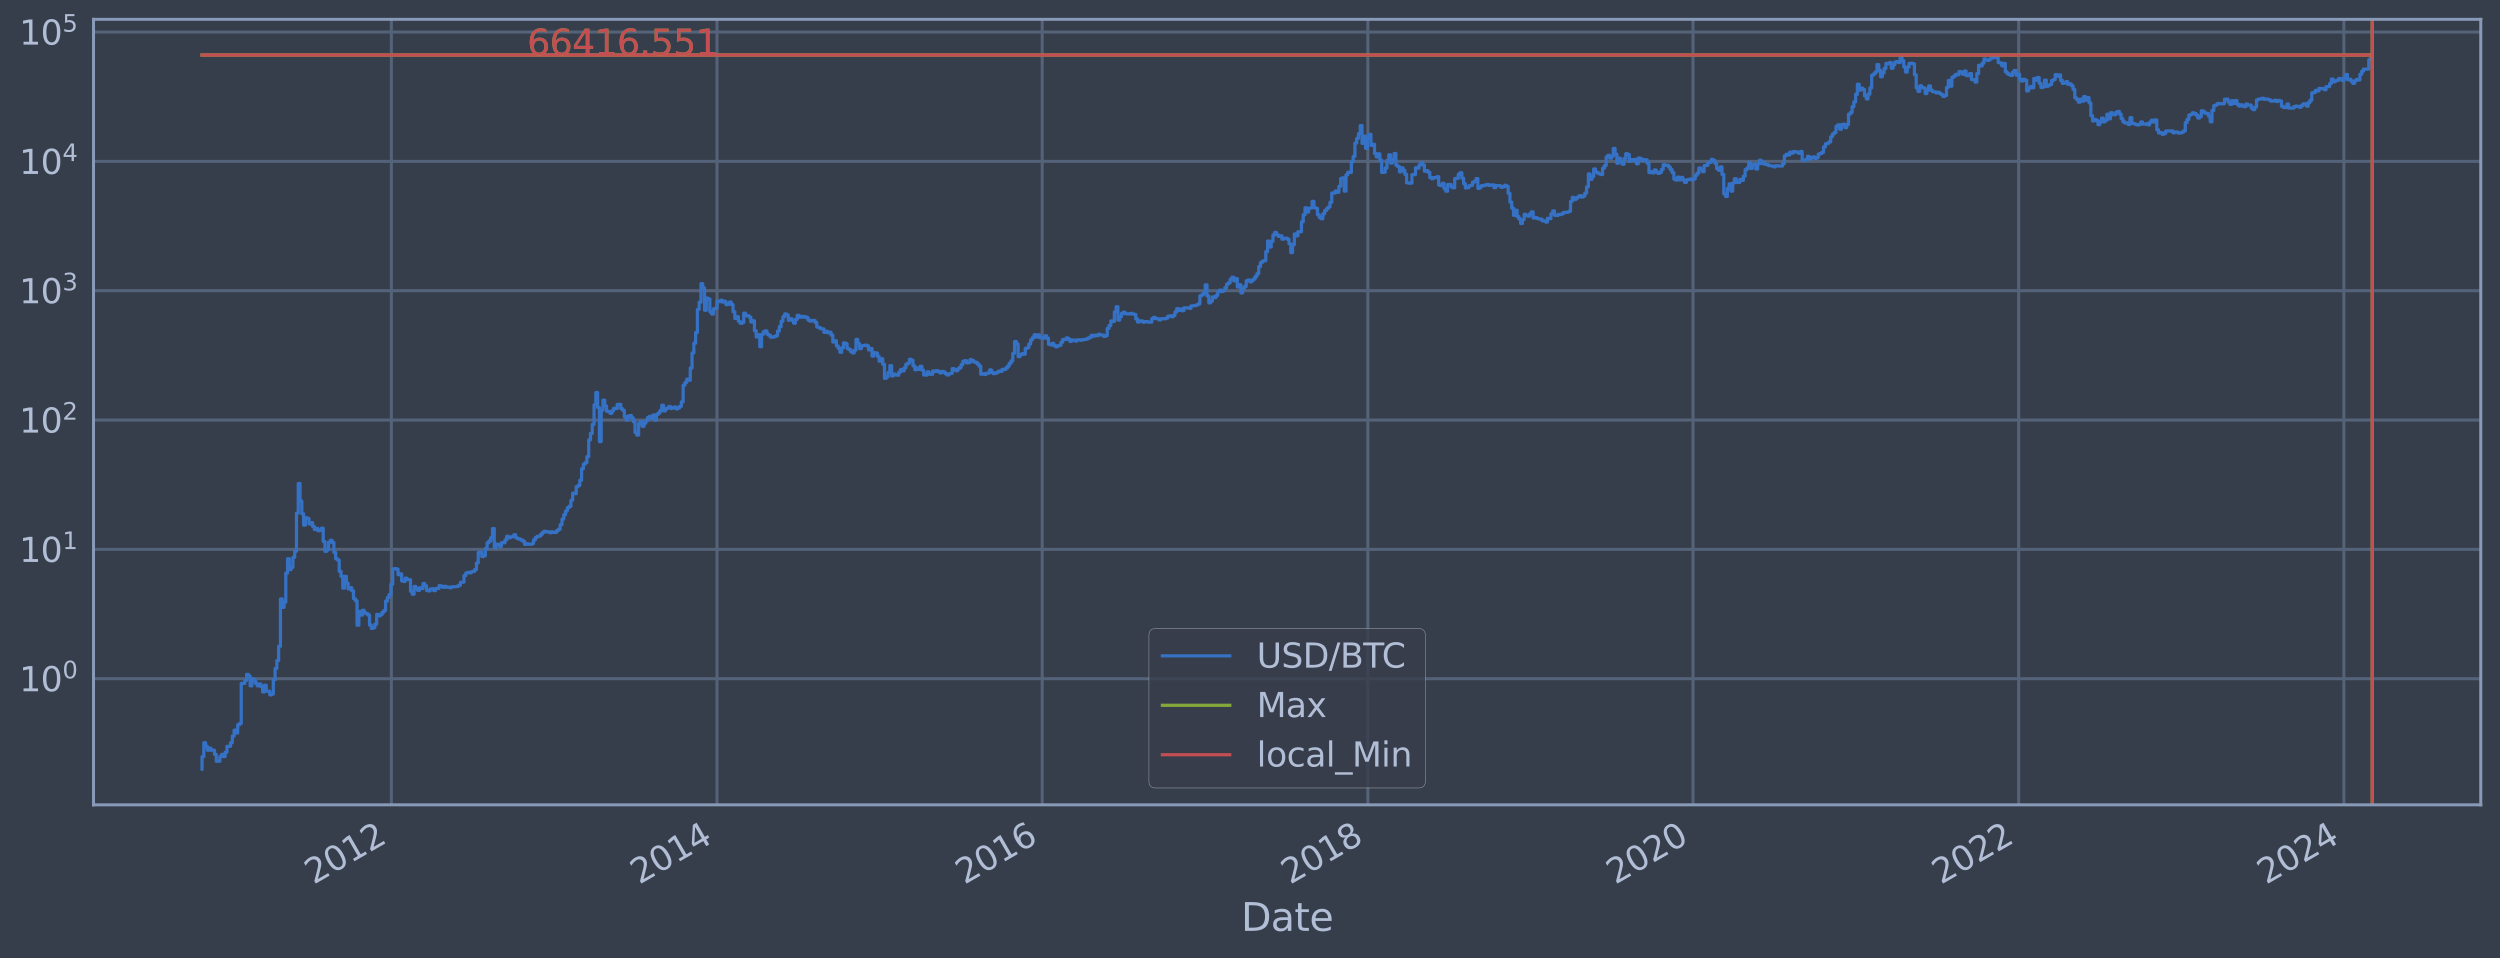 <?xml version="1.0" encoding="utf-8" standalone="no"?>
<!DOCTYPE svg PUBLIC "-//W3C//DTD SVG 1.1//EN"
  "http://www.w3.org/Graphics/SVG/1.1/DTD/svg11.dtd">
<svg xmlns:xlink="http://www.w3.org/1999/xlink" width="934.976pt" height="358.321pt" viewBox="0 0 934.976 358.321" xmlns="http://www.w3.org/2000/svg" version="1.1">
 <defs>
  <style type="text/css">*{stroke-linejoin: round; stroke-linecap: butt}</style>
 </defs>
 <g id="figure_1">
  <g id="patch_1">
   <path d="M 0 358.321 
L 934.976 358.321 
L 934.976 0 
L 0 0 
z
" style="fill: #373e4b"/>
  </g>
  <g id="axes_1">
   <g id="patch_2">
    <path d="M 34.976 300.991 
L 927.776 300.991 
L 927.776 7.231 
L 34.976 7.231 
z
" style="fill: #373e4b"/>
   </g>
   <g id="matplotlib.axis_1">
    <g id="xtick_1">
     <g id="line2d_1">
      <path d="M 146.364 300.991 
L 146.364 7.231 
" clip-path="url(#pedef2de7b9)" style="fill: none; stroke: #546379; stroke-width: 1.12; stroke-linecap: square"/>
     </g>
     <g id="line2d_2"/>
     <g id="text_1">
      <!-- 2012 -->
      <g style="fill: #b1bed6" transform="translate(117.283 330.915) rotate(-30) scale(0.126 -0.126)">
       <defs>
        <path id="DejaVuSans-32" d="M 1228 531 
L 3431 531 
L 3431 0 
L 469 0 
L 469 531 
Q 828 903 1448 1529 
Q 2069 2156 2228 2338 
Q 2531 2678 2651 2914 
Q 2772 3150 2772 3378 
Q 2772 3750 2511 3984 
Q 2250 4219 1831 4219 
Q 1534 4219 1204 4116 
Q 875 4013 500 3803 
L 500 4441 
Q 881 4594 1212 4672 
Q 1544 4750 1819 4750 
Q 2544 4750 2975 4387 
Q 3406 4025 3406 3419 
Q 3406 3131 3298 2873 
Q 3191 2616 2906 2266 
Q 2828 2175 2409 1742 
Q 1991 1309 1228 531 
z
" transform="scale(0.016)"/>
        <path id="DejaVuSans-30" d="M 2034 4250 
Q 1547 4250 1301 3770 
Q 1056 3291 1056 2328 
Q 1056 1369 1301 889 
Q 1547 409 2034 409 
Q 2525 409 2770 889 
Q 3016 1369 3016 2328 
Q 3016 3291 2770 3770 
Q 2525 4250 2034 4250 
z
M 2034 4750 
Q 2819 4750 3233 4129 
Q 3647 3509 3647 2328 
Q 3647 1150 3233 529 
Q 2819 -91 2034 -91 
Q 1250 -91 836 529 
Q 422 1150 422 2328 
Q 422 3509 836 4129 
Q 1250 4750 2034 4750 
z
" transform="scale(0.016)"/>
        <path id="DejaVuSans-31" d="M 794 531 
L 1825 531 
L 1825 4091 
L 703 3866 
L 703 4441 
L 1819 4666 
L 2450 4666 
L 2450 531 
L 3481 531 
L 3481 0 
L 794 0 
L 794 531 
z
" transform="scale(0.016)"/>
       </defs>
       <use xlink:href="#DejaVuSans-32"/>
       <use xlink:href="#DejaVuSans-30" x="63.623"/>
       <use xlink:href="#DejaVuSans-31" x="127.246"/>
       <use xlink:href="#DejaVuSans-32" x="190.869"/>
      </g>
     </g>
    </g>
    <g id="xtick_2">
     <g id="line2d_3">
      <path d="M 268.15 300.991 
L 268.15 7.231 
" clip-path="url(#pedef2de7b9)" style="fill: none; stroke: #546379; stroke-width: 1.12; stroke-linecap: square"/>
     </g>
     <g id="line2d_4"/>
     <g id="text_2">
      <!-- 2014 -->
      <g style="fill: #b1bed6" transform="translate(239.069 330.915) rotate(-30) scale(0.126 -0.126)">
       <defs>
        <path id="DejaVuSans-34" d="M 2419 4116 
L 825 1625 
L 2419 1625 
L 2419 4116 
z
M 2253 4666 
L 3047 4666 
L 3047 1625 
L 3713 1625 
L 3713 1100 
L 3047 1100 
L 3047 0 
L 2419 0 
L 2419 1100 
L 313 1100 
L 313 1709 
L 2253 4666 
z
" transform="scale(0.016)"/>
       </defs>
       <use xlink:href="#DejaVuSans-32"/>
       <use xlink:href="#DejaVuSans-30" x="63.623"/>
       <use xlink:href="#DejaVuSans-31" x="127.246"/>
       <use xlink:href="#DejaVuSans-34" x="190.869"/>
      </g>
     </g>
    </g>
    <g id="xtick_3">
     <g id="line2d_5">
      <path d="M 389.77 300.991 
L 389.77 7.231 
" clip-path="url(#pedef2de7b9)" style="fill: none; stroke: #546379; stroke-width: 1.12; stroke-linecap: square"/>
     </g>
     <g id="line2d_6"/>
     <g id="text_3">
      <!-- 2016 -->
      <g style="fill: #b1bed6" transform="translate(360.689 330.915) rotate(-30) scale(0.126 -0.126)">
       <defs>
        <path id="DejaVuSans-36" d="M 2113 2584 
Q 1688 2584 1439 2293 
Q 1191 2003 1191 1497 
Q 1191 994 1439 701 
Q 1688 409 2113 409 
Q 2538 409 2786 701 
Q 3034 994 3034 1497 
Q 3034 2003 2786 2293 
Q 2538 2584 2113 2584 
z
M 3366 4563 
L 3366 3988 
Q 3128 4100 2886 4159 
Q 2644 4219 2406 4219 
Q 1781 4219 1451 3797 
Q 1122 3375 1075 2522 
Q 1259 2794 1537 2939 
Q 1816 3084 2150 3084 
Q 2853 3084 3261 2657 
Q 3669 2231 3669 1497 
Q 3669 778 3244 343 
Q 2819 -91 2113 -91 
Q 1303 -91 875 529 
Q 447 1150 447 2328 
Q 447 3434 972 4092 
Q 1497 4750 2381 4750 
Q 2619 4750 2861 4703 
Q 3103 4656 3366 4563 
z
" transform="scale(0.016)"/>
       </defs>
       <use xlink:href="#DejaVuSans-32"/>
       <use xlink:href="#DejaVuSans-30" x="63.623"/>
       <use xlink:href="#DejaVuSans-31" x="127.246"/>
       <use xlink:href="#DejaVuSans-36" x="190.869"/>
      </g>
     </g>
    </g>
    <g id="xtick_4">
     <g id="line2d_7">
      <path d="M 511.556 300.991 
L 511.556 7.231 
" clip-path="url(#pedef2de7b9)" style="fill: none; stroke: #546379; stroke-width: 1.12; stroke-linecap: square"/>
     </g>
     <g id="line2d_8"/>
     <g id="text_4">
      <!-- 2018 -->
      <g style="fill: #b1bed6" transform="translate(482.475 330.915) rotate(-30) scale(0.126 -0.126)">
       <defs>
        <path id="DejaVuSans-38" d="M 2034 2216 
Q 1584 2216 1326 1975 
Q 1069 1734 1069 1313 
Q 1069 891 1326 650 
Q 1584 409 2034 409 
Q 2484 409 2743 651 
Q 3003 894 3003 1313 
Q 3003 1734 2745 1975 
Q 2488 2216 2034 2216 
z
M 1403 2484 
Q 997 2584 770 2862 
Q 544 3141 544 3541 
Q 544 4100 942 4425 
Q 1341 4750 2034 4750 
Q 2731 4750 3128 4425 
Q 3525 4100 3525 3541 
Q 3525 3141 3298 2862 
Q 3072 2584 2669 2484 
Q 3125 2378 3379 2068 
Q 3634 1759 3634 1313 
Q 3634 634 3220 271 
Q 2806 -91 2034 -91 
Q 1263 -91 848 271 
Q 434 634 434 1313 
Q 434 1759 690 2068 
Q 947 2378 1403 2484 
z
M 1172 3481 
Q 1172 3119 1398 2916 
Q 1625 2713 2034 2713 
Q 2441 2713 2670 2916 
Q 2900 3119 2900 3481 
Q 2900 3844 2670 4047 
Q 2441 4250 2034 4250 
Q 1625 4250 1398 4047 
Q 1172 3844 1172 3481 
z
" transform="scale(0.016)"/>
       </defs>
       <use xlink:href="#DejaVuSans-32"/>
       <use xlink:href="#DejaVuSans-30" x="63.623"/>
       <use xlink:href="#DejaVuSans-31" x="127.246"/>
       <use xlink:href="#DejaVuSans-38" x="190.869"/>
      </g>
     </g>
    </g>
    <g id="xtick_5">
     <g id="line2d_9">
      <path d="M 633.176 300.991 
L 633.176 7.231 
" clip-path="url(#pedef2de7b9)" style="fill: none; stroke: #546379; stroke-width: 1.12; stroke-linecap: square"/>
     </g>
     <g id="line2d_10"/>
     <g id="text_5">
      <!-- 2020 -->
      <g style="fill: #b1bed6" transform="translate(604.095 330.915) rotate(-30) scale(0.126 -0.126)">
       <use xlink:href="#DejaVuSans-32"/>
       <use xlink:href="#DejaVuSans-30" x="63.623"/>
       <use xlink:href="#DejaVuSans-32" x="127.246"/>
       <use xlink:href="#DejaVuSans-30" x="190.869"/>
      </g>
     </g>
    </g>
    <g id="xtick_6">
     <g id="line2d_11">
      <path d="M 754.963 300.991 
L 754.963 7.231 
" clip-path="url(#pedef2de7b9)" style="fill: none; stroke: #546379; stroke-width: 1.12; stroke-linecap: square"/>
     </g>
     <g id="line2d_12"/>
     <g id="text_6">
      <!-- 2022 -->
      <g style="fill: #b1bed6" transform="translate(725.881 330.915) rotate(-30) scale(0.126 -0.126)">
       <use xlink:href="#DejaVuSans-32"/>
       <use xlink:href="#DejaVuSans-30" x="63.623"/>
       <use xlink:href="#DejaVuSans-32" x="127.246"/>
       <use xlink:href="#DejaVuSans-32" x="190.869"/>
      </g>
     </g>
    </g>
    <g id="xtick_7">
     <g id="line2d_13">
      <path d="M 876.582 300.991 
L 876.582 7.231 
" clip-path="url(#pedef2de7b9)" style="fill: none; stroke: #546379; stroke-width: 1.12; stroke-linecap: square"/>
     </g>
     <g id="line2d_14"/>
     <g id="text_7">
      <!-- 2024 -->
      <g style="fill: #b1bed6" transform="translate(847.501 330.915) rotate(-30) scale(0.126 -0.126)">
       <use xlink:href="#DejaVuSans-32"/>
       <use xlink:href="#DejaVuSans-30" x="63.623"/>
       <use xlink:href="#DejaVuSans-32" x="127.246"/>
       <use xlink:href="#DejaVuSans-34" x="190.869"/>
      </g>
     </g>
    </g>
    <g id="text_8">
     <!-- Date -->
     <g style="fill: #b1bed6" transform="translate(464.167 348.126) scale(0.144 -0.144)">
      <defs>
       <path id="DejaVuSans-44" d="M 1259 4147 
L 1259 519 
L 2022 519 
Q 2988 519 3436 956 
Q 3884 1394 3884 2338 
Q 3884 3275 3436 3711 
Q 2988 4147 2022 4147 
L 1259 4147 
z
M 628 4666 
L 1925 4666 
Q 3281 4666 3915 4102 
Q 4550 3538 4550 2338 
Q 4550 1131 3912 565 
Q 3275 0 1925 0 
L 628 0 
L 628 4666 
z
" transform="scale(0.016)"/>
       <path id="DejaVuSans-61" d="M 2194 1759 
Q 1497 1759 1228 1600 
Q 959 1441 959 1056 
Q 959 750 1161 570 
Q 1363 391 1709 391 
Q 2188 391 2477 730 
Q 2766 1069 2766 1631 
L 2766 1759 
L 2194 1759 
z
M 3341 1997 
L 3341 0 
L 2766 0 
L 2766 531 
Q 2569 213 2275 61 
Q 1981 -91 1556 -91 
Q 1019 -91 701 211 
Q 384 513 384 1019 
Q 384 1609 779 1909 
Q 1175 2209 1959 2209 
L 2766 2209 
L 2766 2266 
Q 2766 2663 2505 2880 
Q 2244 3097 1772 3097 
Q 1472 3097 1187 3025 
Q 903 2953 641 2809 
L 641 3341 
Q 956 3463 1253 3523 
Q 1550 3584 1831 3584 
Q 2591 3584 2966 3190 
Q 3341 2797 3341 1997 
z
" transform="scale(0.016)"/>
       <path id="DejaVuSans-74" d="M 1172 4494 
L 1172 3500 
L 2356 3500 
L 2356 3053 
L 1172 3053 
L 1172 1153 
Q 1172 725 1289 603 
Q 1406 481 1766 481 
L 2356 481 
L 2356 0 
L 1766 0 
Q 1100 0 847 248 
Q 594 497 594 1153 
L 594 3053 
L 172 3053 
L 172 3500 
L 594 3500 
L 594 4494 
L 1172 4494 
z
" transform="scale(0.016)"/>
       <path id="DejaVuSans-65" d="M 3597 1894 
L 3597 1613 
L 953 1613 
Q 991 1019 1311 708 
Q 1631 397 2203 397 
Q 2534 397 2845 478 
Q 3156 559 3463 722 
L 3463 178 
Q 3153 47 2828 -22 
Q 2503 -91 2169 -91 
Q 1331 -91 842 396 
Q 353 884 353 1716 
Q 353 2575 817 3079 
Q 1281 3584 2069 3584 
Q 2775 3584 3186 3129 
Q 3597 2675 3597 1894 
z
M 3022 2063 
Q 3016 2534 2758 2815 
Q 2500 3097 2075 3097 
Q 1594 3097 1305 2825 
Q 1016 2553 972 2059 
L 3022 2063 
z
" transform="scale(0.016)"/>
      </defs>
      <use xlink:href="#DejaVuSans-44"/>
      <use xlink:href="#DejaVuSans-61" x="77.002"/>
      <use xlink:href="#DejaVuSans-74" x="138.281"/>
      <use xlink:href="#DejaVuSans-65" x="177.49"/>
     </g>
    </g>
   </g>
   <g id="matplotlib.axis_2">
    <g id="ytick_1">
     <g id="line2d_15">
      <path d="M 34.976 253.83 
L 927.776 253.83 
" clip-path="url(#pedef2de7b9)" style="fill: none; stroke: #546379; stroke-width: 1.12; stroke-linecap: square"/>
     </g>
     <g id="line2d_16"/>
     <g id="text_9">
      <!-- $\mathdefault{10^{0}}$ -->
      <g style="fill: #b1bed6" transform="translate(7.2 258.617) scale(0.126 -0.126)">
       <use xlink:href="#DejaVuSans-31" transform="translate(0 0.766)"/>
       <use xlink:href="#DejaVuSans-30" transform="translate(63.623 0.766)"/>
       <use xlink:href="#DejaVuSans-30" transform="translate(128.203 39.047) scale(0.7)"/>
      </g>
     </g>
    </g>
    <g id="ytick_2">
     <g id="line2d_17">
      <path d="M 34.976 205.461 
L 927.776 205.461 
" clip-path="url(#pedef2de7b9)" style="fill: none; stroke: #546379; stroke-width: 1.12; stroke-linecap: square"/>
     </g>
     <g id="line2d_18"/>
     <g id="text_10">
      <!-- $\mathdefault{10^{1}}$ -->
      <g style="fill: #b1bed6" transform="translate(7.2 210.248) scale(0.126 -0.126)">
       <use xlink:href="#DejaVuSans-31" transform="translate(0 0.684)"/>
       <use xlink:href="#DejaVuSans-30" transform="translate(63.623 0.684)"/>
       <use xlink:href="#DejaVuSans-31" transform="translate(128.203 38.966) scale(0.7)"/>
      </g>
     </g>
    </g>
    <g id="ytick_3">
     <g id="line2d_19">
      <path d="M 34.976 157.093 
L 927.776 157.093 
" clip-path="url(#pedef2de7b9)" style="fill: none; stroke: #546379; stroke-width: 1.12; stroke-linecap: square"/>
     </g>
     <g id="line2d_20"/>
     <g id="text_11">
      <!-- $\mathdefault{10^{2}}$ -->
      <g style="fill: #b1bed6" transform="translate(7.2 161.88) scale(0.126 -0.126)">
       <use xlink:href="#DejaVuSans-31" transform="translate(0 0.766)"/>
       <use xlink:href="#DejaVuSans-30" transform="translate(63.623 0.766)"/>
       <use xlink:href="#DejaVuSans-32" transform="translate(128.203 39.047) scale(0.7)"/>
      </g>
     </g>
    </g>
    <g id="ytick_4">
     <g id="line2d_21">
      <path d="M 34.976 108.724 
L 927.776 108.724 
" clip-path="url(#pedef2de7b9)" style="fill: none; stroke: #546379; stroke-width: 1.12; stroke-linecap: square"/>
     </g>
     <g id="line2d_22"/>
     <g id="text_12">
      <!-- $\mathdefault{10^{3}}$ -->
      <g style="fill: #b1bed6" transform="translate(7.2 113.511) scale(0.126 -0.126)">
       <defs>
        <path id="DejaVuSans-33" d="M 2597 2516 
Q 3050 2419 3304 2112 
Q 3559 1806 3559 1356 
Q 3559 666 3084 287 
Q 2609 -91 1734 -91 
Q 1441 -91 1130 -33 
Q 819 25 488 141 
L 488 750 
Q 750 597 1062 519 
Q 1375 441 1716 441 
Q 2309 441 2620 675 
Q 2931 909 2931 1356 
Q 2931 1769 2642 2001 
Q 2353 2234 1838 2234 
L 1294 2234 
L 1294 2753 
L 1863 2753 
Q 2328 2753 2575 2939 
Q 2822 3125 2822 3475 
Q 2822 3834 2567 4026 
Q 2313 4219 1838 4219 
Q 1578 4219 1281 4162 
Q 984 4106 628 3988 
L 628 4550 
Q 988 4650 1302 4700 
Q 1616 4750 1894 4750 
Q 2613 4750 3031 4423 
Q 3450 4097 3450 3541 
Q 3450 3153 3228 2886 
Q 3006 2619 2597 2516 
z
" transform="scale(0.016)"/>
       </defs>
       <use xlink:href="#DejaVuSans-31" transform="translate(0 0.766)"/>
       <use xlink:href="#DejaVuSans-30" transform="translate(63.623 0.766)"/>
       <use xlink:href="#DejaVuSans-33" transform="translate(128.203 39.047) scale(0.7)"/>
      </g>
     </g>
    </g>
    <g id="ytick_5">
     <g id="line2d_23">
      <path d="M 34.976 60.356 
L 927.776 60.356 
" clip-path="url(#pedef2de7b9)" style="fill: none; stroke: #546379; stroke-width: 1.12; stroke-linecap: square"/>
     </g>
     <g id="line2d_24"/>
     <g id="text_13">
      <!-- $\mathdefault{10^{4}}$ -->
      <g style="fill: #b1bed6" transform="translate(7.2 65.143) scale(0.126 -0.126)">
       <use xlink:href="#DejaVuSans-31" transform="translate(0 0.684)"/>
       <use xlink:href="#DejaVuSans-30" transform="translate(63.623 0.684)"/>
       <use xlink:href="#DejaVuSans-34" transform="translate(128.203 38.966) scale(0.7)"/>
      </g>
     </g>
    </g>
    <g id="ytick_6">
     <g id="line2d_25">
      <path d="M 34.976 11.987 
L 927.776 11.987 
" clip-path="url(#pedef2de7b9)" style="fill: none; stroke: #546379; stroke-width: 1.12; stroke-linecap: square"/>
     </g>
     <g id="line2d_26"/>
     <g id="text_14">
      <!-- $\mathdefault{10^{5}}$ -->
      <g style="fill: #b1bed6" transform="translate(7.2 16.774) scale(0.126 -0.126)">
       <defs>
        <path id="DejaVuSans-35" d="M 691 4666 
L 3169 4666 
L 3169 4134 
L 1269 4134 
L 1269 2991 
Q 1406 3038 1543 3061 
Q 1681 3084 1819 3084 
Q 2600 3084 3056 2656 
Q 3513 2228 3513 1497 
Q 3513 744 3044 326 
Q 2575 -91 1722 -91 
Q 1428 -91 1123 -41 
Q 819 9 494 109 
L 494 744 
Q 775 591 1075 516 
Q 1375 441 1709 441 
Q 2250 441 2565 725 
Q 2881 1009 2881 1497 
Q 2881 1984 2565 2268 
Q 2250 2553 1709 2553 
Q 1456 2553 1204 2497 
Q 953 2441 691 2322 
L 691 4666 
z
" transform="scale(0.016)"/>
       </defs>
       <use xlink:href="#DejaVuSans-31" transform="translate(0 0.684)"/>
       <use xlink:href="#DejaVuSans-30" transform="translate(63.623 0.684)"/>
       <use xlink:href="#DejaVuSans-35" transform="translate(128.203 38.966) scale(0.7)"/>
      </g>
     </g>
    </g>
    <g id="ytick_7">
     <g id="line2d_27"/>
    </g>
    <g id="ytick_8">
     <g id="line2d_28"/>
    </g>
    <g id="ytick_9">
     <g id="line2d_29"/>
    </g>
    <g id="ytick_10">
     <g id="line2d_30"/>
    </g>
    <g id="ytick_11">
     <g id="line2d_31"/>
    </g>
    <g id="ytick_12">
     <g id="line2d_32"/>
    </g>
    <g id="ytick_13">
     <g id="line2d_33"/>
    </g>
    <g id="ytick_14">
     <g id="line2d_34"/>
    </g>
    <g id="ytick_15">
     <g id="line2d_35"/>
    </g>
    <g id="ytick_16">
     <g id="line2d_36"/>
    </g>
    <g id="ytick_17">
     <g id="line2d_37"/>
    </g>
    <g id="ytick_18">
     <g id="line2d_38"/>
    </g>
    <g id="ytick_19">
     <g id="line2d_39"/>
    </g>
    <g id="ytick_20">
     <g id="line2d_40"/>
    </g>
    <g id="ytick_21">
     <g id="line2d_41"/>
    </g>
    <g id="ytick_22">
     <g id="line2d_42"/>
    </g>
    <g id="ytick_23">
     <g id="line2d_43"/>
    </g>
    <g id="ytick_24">
     <g id="line2d_44"/>
    </g>
    <g id="ytick_25">
     <g id="line2d_45"/>
    </g>
    <g id="ytick_26">
     <g id="line2d_46"/>
    </g>
    <g id="ytick_27">
     <g id="line2d_47"/>
    </g>
    <g id="ytick_28">
     <g id="line2d_48"/>
    </g>
    <g id="ytick_29">
     <g id="line2d_49"/>
    </g>
    <g id="ytick_30">
     <g id="line2d_50"/>
    </g>
    <g id="ytick_31">
     <g id="line2d_51"/>
    </g>
    <g id="ytick_32">
     <g id="line2d_52"/>
    </g>
    <g id="ytick_33">
     <g id="line2d_53"/>
    </g>
    <g id="ytick_34">
     <g id="line2d_54"/>
    </g>
    <g id="ytick_35">
     <g id="line2d_55"/>
    </g>
    <g id="ytick_36">
     <g id="line2d_56"/>
    </g>
    <g id="ytick_37">
     <g id="line2d_57"/>
    </g>
    <g id="ytick_38">
     <g id="line2d_58"/>
    </g>
    <g id="ytick_39">
     <g id="line2d_59"/>
    </g>
    <g id="ytick_40">
     <g id="line2d_60"/>
    </g>
    <g id="ytick_41">
     <g id="line2d_61"/>
    </g>
    <g id="ytick_42">
     <g id="line2d_62"/>
    </g>
    <g id="ytick_43">
     <g id="line2d_63"/>
    </g>
    <g id="ytick_44">
     <g id="line2d_64"/>
    </g>
    <g id="ytick_45">
     <g id="line2d_65"/>
    </g>
    <g id="ytick_46">
     <g id="line2d_66"/>
    </g>
    <g id="ytick_47">
     <g id="line2d_67"/>
    </g>
    <g id="ytick_48">
     <g id="line2d_68"/>
    </g>
    <g id="ytick_49">
     <g id="line2d_69"/>
    </g>
    <g id="ytick_50">
     <g id="line2d_70"/>
    </g>
    <g id="ytick_51">
     <g id="line2d_71"/>
    </g>
    <g id="ytick_52">
     <g id="line2d_72"/>
    </g>
    <g id="ytick_53">
     <g id="line2d_73"/>
    </g>
    <g id="ytick_54">
     <g id="line2d_74"/>
    </g>
   </g>
   <g id="line2d_75">
    <path d="M 75.558 287.638 
L 75.558 282.95 
L 76.224 282.95 
L 76.224 277.765 
L 76.891 277.765 
L 76.891 279.121 
L 77.557 279.121 
L 77.557 280.57 
L 78.223 280.57 
L 78.223 279.833 
L 78.89 279.833 
L 78.89 280.57 
L 80.223 280.57 
L 80.223 282.127 
L 80.889 282.127 
L 80.889 284.702 
L 82.222 284.702 
L 82.222 282.95 
L 82.888 282.95 
L 82.888 282.127 
L 83.555 282.127 
L 83.555 282.95 
L 84.221 282.95 
L 84.221 281.334 
L 84.888 281.334 
L 84.888 279.121 
L 86.22 279.121 
L 86.22 277.765 
L 86.887 277.765 
L 86.887 275.291 
L 87.553 275.291 
L 87.553 273.077 
L 88.22 273.077 
L 88.22 274.155 
L 88.886 274.155 
L 88.886 271.075 
L 89.552 271.075 
L 89.552 270.603 
L 90.219 270.603 
L 90.219 255.581 
L 91.552 255.581 
L 91.552 254.469 
L 92.218 254.469 
L 92.218 252.213 
L 92.884 252.213 
L 92.884 252.805 
L 93.551 252.805 
L 93.551 256.515 
L 94.217 256.515 
L 94.217 253.83 
L 94.884 253.83 
L 94.884 254.469 
L 95.55 254.469 
L 95.55 255.581 
L 96.217 255.581 
L 96.217 256.515 
L 96.883 256.515 
L 96.883 255.811 
L 97.549 255.811 
L 97.549 256.755 
L 98.216 256.755 
L 98.216 258.781 
L 98.882 258.781 
L 98.882 256.278 
L 99.549 256.278 
L 99.549 258.517 
L 100.881 258.517 
L 100.881 259.873 
L 101.548 259.873 
L 101.548 259.595 
L 102.214 259.595 
L 102.214 254.254 
L 102.881 254.254 
L 102.881 250 
L 103.547 250 
L 103.547 247.064 
L 104.213 247.064 
L 104.213 241.717 
L 104.88 241.717 
L 104.88 223.986 
L 105.546 223.986 
L 105.546 227.157 
L 106.213 227.157 
L 106.213 225.187 
L 106.879 225.187 
L 106.879 214.349 
L 107.545 214.349 
L 107.545 208.949 
L 108.212 208.949 
L 108.212 213.014 
L 108.878 213.014 
L 108.878 212.158 
L 109.545 212.158 
L 109.545 208.435 
L 110.211 208.435 
L 110.211 206.166 
L 110.878 206.166 
L 110.878 191.923 
L 111.544 191.923 
L 111.544 180.806 
L 112.21 180.806 
L 112.21 187.371 
L 112.877 187.371 
L 112.877 192.122 
L 113.543 192.122 
L 113.543 196.405 
L 114.21 196.405 
L 114.21 193.61 
L 114.876 193.61 
L 114.876 193.887 
L 115.542 193.887 
L 115.542 195.932 
L 116.209 195.932 
L 116.209 195.457 
L 116.875 195.457 
L 116.875 196.846 
L 117.542 196.846 
L 117.542 198.021 
L 118.208 198.021 
L 118.208 197.598 
L 118.874 197.598 
L 118.874 198.498 
L 119.541 198.498 
L 119.541 198.244 
L 120.207 198.244 
L 120.207 197.54 
L 120.874 197.54 
L 120.874 202.525 
L 121.54 202.525 
L 121.54 206.188 
L 122.206 206.188 
L 122.206 205.609 
L 122.873 205.609 
L 122.873 202.783 
L 123.539 202.783 
L 123.539 202.073 
L 124.206 202.073 
L 124.206 202.894 
L 124.872 202.894 
L 124.872 206.583 
L 125.539 206.583 
L 125.539 208.974 
L 126.205 208.974 
L 126.205 209.451 
L 126.871 209.451 
L 126.871 213.686 
L 127.538 213.686 
L 127.538 215.537 
L 128.204 215.537 
L 128.204 219.938 
L 128.871 219.938 
L 128.871 215.571 
L 129.537 215.571 
L 129.537 218.058 
L 130.203 218.058 
L 130.203 220.275 
L 130.87 220.275 
L 130.87 219.771 
L 131.536 219.771 
L 131.536 220.923 
L 132.203 220.923 
L 132.203 223.885 
L 132.869 223.885 
L 132.869 224.656 
L 133.535 224.656 
L 133.535 233.839 
L 134.202 233.839 
L 134.202 228.623 
L 134.868 228.623 
L 134.868 230.063 
L 135.535 230.063 
L 135.535 228.247 
L 136.201 228.247 
L 136.201 229.265 
L 136.868 229.265 
L 136.868 229.462 
L 137.534 229.462 
L 137.534 229.996 
L 138.2 229.996 
L 138.2 233.758 
L 138.867 233.758 
L 138.867 235.006 
L 139.533 235.006 
L 139.533 234.751 
L 140.2 234.751 
L 140.2 233.437 
L 140.866 233.437 
L 140.866 229.794 
L 141.532 229.794 
L 141.532 230.336 
L 142.199 230.336 
L 142.199 229.928 
L 142.865 229.928 
L 142.865 229.006 
L 143.532 229.006 
L 143.532 228.371 
L 144.198 228.371 
L 144.198 224.814 
L 144.864 224.814 
L 144.864 223.435 
L 145.531 223.435 
L 145.531 222.375 
L 146.197 222.375 
L 146.197 218.522 
L 146.864 218.522 
L 146.864 212.774 
L 147.53 212.774 
L 147.53 212.656 
L 148.196 212.656 
L 148.196 212.834 
L 148.863 212.834 
L 148.863 214.935 
L 149.529 214.935 
L 149.529 214.607 
L 150.196 214.607 
L 150.196 217.269 
L 150.862 217.269 
L 150.862 217.454 
L 151.529 217.454 
L 151.529 216.227 
L 152.195 216.227 
L 152.195 216.759 
L 153.528 216.831 
L 153.528 221.143 
L 154.194 221.143 
L 154.194 222.235 
L 154.861 222.235 
L 154.861 219.319 
L 155.527 219.319 
L 155.527 220.106 
L 156.193 220.106 
L 156.193 220.835 
L 156.86 220.835 
L 156.86 219.812 
L 157.526 219.812 
L 157.526 220.106 
L 158.193 220.106 
L 158.193 218.25 
L 158.859 218.25 
L 158.859 219.077 
L 159.525 219.077 
L 159.525 220.835 
L 160.192 220.835 
L 160.192 221.011 
L 160.858 221.011 
L 160.858 220.275 
L 162.191 220.19 
L 162.191 220.879 
L 162.857 220.879 
L 162.857 220.148 
L 164.19 220.064 
L 164.19 219.037 
L 164.857 219.037 
L 164.857 219.238 
L 165.523 219.238 
L 165.523 219.647 
L 166.19 219.647 
L 166.19 219.279 
L 166.856 219.279 
L 166.856 219.606 
L 168.189 219.606 
L 168.189 219.812 
L 168.855 219.812 
L 168.855 219.482 
L 170.854 219.401 
L 170.854 219.279 
L 171.521 219.279 
L 171.521 218.917 
L 172.187 218.917 
L 172.187 217.791 
L 173.52 217.716 
L 173.52 215.267 
L 174.186 215.267 
L 174.186 214.317 
L 174.853 214.317 
L 174.853 214.063 
L 175.519 214.063 
L 175.519 214.253 
L 176.186 214.253 
L 176.186 213.842 
L 176.852 213.842 
L 176.852 213.686 
L 177.519 213.686 
L 177.519 213.014 
L 178.185 213.014 
L 178.185 210.546 
L 178.851 210.546 
L 178.851 206.605 
L 179.518 206.605 
L 179.518 206.472 
L 180.184 206.472 
L 180.184 208.146 
L 180.851 208.146 
L 180.851 207.791 
L 181.517 207.791 
L 181.517 205.211 
L 182.183 205.211 
L 182.183 203.024 
L 182.85 203.024 
L 182.85 202.343 
L 183.516 202.343 
L 183.516 201.113 
L 184.183 201.113 
L 184.183 197.685 
L 184.849 197.685 
L 184.849 204.922 
L 185.515 204.922 
L 185.515 203.478 
L 186.182 203.478 
L 186.182 203.632 
L 186.848 203.632 
L 186.848 204.396 
L 187.515 204.396 
L 187.515 202.95 
L 188.847 203.006 
L 188.847 201.913 
L 189.514 201.913 
L 189.514 200.556 
L 190.18 200.556 
L 190.18 201.147 
L 190.847 201.147 
L 190.847 200.841 
L 191.513 200.841 
L 191.513 200.64 
L 192.18 200.64 
L 192.18 199.998 
L 192.846 199.998 
L 192.846 201.113 
L 193.512 201.113 
L 193.512 201.457 
L 194.179 201.457 
L 194.179 201.666 
L 194.845 201.666 
L 194.845 201.984 
L 195.512 201.984 
L 195.512 202.416 
L 196.178 202.416 
L 196.178 203.593 
L 196.844 203.593 
L 196.844 203.345 
L 197.511 203.345 
L 197.511 203.516 
L 198.844 203.555 
L 198.844 203.326 
L 199.51 203.326 
L 199.51 201.949 
L 200.176 201.949 
L 200.176 201.078 
L 200.843 201.078 
L 200.843 200.573 
L 202.176 200.507 
L 202.176 199.805 
L 202.842 199.805 
L 202.842 199.079 
L 203.508 199.079 
L 203.508 198.695 
L 204.175 198.695 
L 204.175 198.956 
L 205.508 198.848 
L 205.508 199.235 
L 206.174 199.235 
L 206.174 198.925 
L 206.841 198.925 
L 206.841 199.126 
L 208.173 199.095 
L 208.173 198.408 
L 208.84 198.408 
L 208.84 197.933 
L 209.506 197.933 
L 209.506 196.214 
L 210.173 196.214 
L 210.173 194.155 
L 210.839 194.155 
L 210.839 192.493 
L 211.505 192.493 
L 211.505 191.133 
L 212.172 191.133 
L 212.172 189.876 
L 212.838 189.876 
L 212.838 189.352 
L 213.505 189.352 
L 213.505 187.097 
L 214.171 187.097 
L 214.171 184.442 
L 214.837 184.442 
L 214.837 184.612 
L 215.504 184.612 
L 215.504 182.022 
L 216.17 182.022 
L 216.17 181.56 
L 216.837 181.56 
L 216.837 179.6 
L 217.503 179.6 
L 217.503 175.315 
L 218.169 175.315 
L 218.169 173.588 
L 218.836 173.588 
L 218.836 173.015 
L 219.502 173.015 
L 219.502 170.781 
L 220.169 170.781 
L 220.169 164.51 
L 220.835 164.51 
L 220.835 162.1 
L 221.502 162.1 
L 221.502 158.73 
L 222.168 158.73 
L 222.168 151.42 
L 222.834 151.42 
L 222.834 146.791 
L 223.501 146.791 
L 223.501 152.422 
L 224.167 152.422 
L 224.167 165.163 
L 224.834 165.163 
L 224.834 153.453 
L 225.5 153.453 
L 225.5 149.653 
L 226.166 149.653 
L 226.166 151.825 
L 226.833 151.825 
L 226.833 153.795 
L 227.499 153.795 
L 227.499 153.978 
L 228.166 153.978 
L 228.166 154.583 
L 228.832 154.583 
L 228.832 153.618 
L 229.498 153.618 
L 229.498 152.689 
L 230.831 152.795 
L 230.831 151.262 
L 232.164 151.213 
L 232.164 152.843 
L 232.831 152.843 
L 232.831 153.444 
L 233.497 153.444 
L 233.497 155.849 
L 234.163 155.849 
L 234.163 157.097 
L 234.83 157.097 
L 234.83 155.595 
L 235.496 155.595 
L 235.496 155.408 
L 236.163 155.408 
L 236.163 156.269 
L 236.829 156.269 
L 236.829 157.678 
L 237.495 157.678 
L 237.495 161.769 
L 238.162 161.769 
L 238.162 162.722 
L 238.828 162.722 
L 238.828 158.395 
L 239.495 158.395 
L 239.495 157.722 
L 240.161 157.722 
L 240.161 159.449 
L 240.827 159.449 
L 240.827 158.279 
L 241.494 158.279 
L 241.494 157.367 
L 242.16 157.367 
L 242.16 156.144 
L 242.827 156.144 
L 242.827 155.726 
L 243.493 155.726 
L 243.493 156.513 
L 244.159 156.513 
L 244.159 155.215 
L 244.826 155.215 
L 244.826 157.154 
L 245.492 157.154 
L 245.492 155.009 
L 246.159 155.009 
L 246.159 154.473 
L 246.825 154.473 
L 246.825 153.527 
L 247.492 153.527 
L 247.492 151.567 
L 248.158 151.567 
L 248.158 153.685 
L 248.824 153.685 
L 248.824 152.912 
L 249.491 152.912 
L 249.491 152.565 
L 250.157 152.565 
L 250.157 152.052 
L 250.824 152.052 
L 250.824 152.756 
L 251.49 152.756 
L 251.49 152.464 
L 252.156 152.464 
L 252.156 152.196 
L 252.823 152.196 
L 252.823 152.926 
L 253.489 152.926 
L 253.489 152.554 
L 254.156 152.554 
L 254.156 151.974 
L 254.822 151.974 
L 254.822 150.298 
L 255.488 150.298 
L 255.488 144.043 
L 256.155 144.043 
L 256.155 143.029 
L 256.821 143.029 
L 256.821 141.82 
L 257.488 141.82 
L 257.488 142.219 
L 258.154 142.219 
L 258.154 137.628 
L 258.82 137.628 
L 258.82 132.013 
L 259.487 132.013 
L 259.487 128.343 
L 260.153 128.343 
L 260.153 124.362 
L 260.82 124.362 
L 260.82 115.719 
L 261.486 115.719 
L 261.486 113.033 
L 262.153 113.033 
L 262.153 106.083 
L 262.819 106.083 
L 262.819 107.695 
L 263.485 107.695 
L 263.485 116.04 
L 264.152 116.04 
L 264.152 111.484 
L 264.818 111.484 
L 264.818 111.82 
L 265.485 111.82 
L 265.485 116.662 
L 266.151 116.662 
L 266.151 117.453 
L 266.817 117.453 
L 266.817 115.509 
L 267.484 115.509 
L 267.484 115.277 
L 268.15 115.277 
L 268.15 112.67 
L 268.817 112.67 
L 268.817 112.808 
L 269.483 112.808 
L 269.483 112.286 
L 270.149 112.286 
L 270.149 112.966 
L 270.816 112.966 
L 270.816 112.694 
L 271.482 112.694 
L 271.482 113.943 
L 272.149 113.943 
L 272.149 113.793 
L 272.815 113.793 
L 272.815 112.968 
L 273.482 112.968 
L 273.482 113.916 
L 274.148 113.916 
L 274.148 116.599 
L 274.814 116.599 
L 274.814 119.107 
L 275.481 119.107 
L 275.481 118.431 
L 276.147 118.431 
L 276.147 120.185 
L 276.814 120.185 
L 276.814 120.922 
L 277.48 120.922 
L 277.48 120.625 
L 278.146 120.625 
L 278.146 117.115 
L 278.813 117.115 
L 278.813 118.102 
L 280.146 118.066 
L 280.146 118.607 
L 280.812 118.607 
L 280.812 120.426 
L 281.478 120.426 
L 281.478 119.958 
L 282.145 119.958 
L 282.145 123.709 
L 282.811 123.709 
L 282.811 126.012 
L 283.478 126.012 
L 283.478 125.128 
L 284.144 125.128 
L 284.144 129.666 
L 284.81 129.666 
L 284.81 125.052 
L 285.477 125.052 
L 285.477 124.05 
L 286.143 124.05 
L 286.143 123.772 
L 286.81 123.772 
L 286.81 124.968 
L 287.476 124.968 
L 287.476 125.403 
L 288.143 125.403 
L 288.143 126.125 
L 289.475 126.084 
L 289.475 125.853 
L 290.142 125.853 
L 290.142 125.539 
L 290.808 125.539 
L 290.808 123.79 
L 291.475 123.79 
L 291.475 122.143 
L 292.141 122.143 
L 292.141 120.131 
L 292.807 120.131 
L 292.807 118.406 
L 293.474 118.406 
L 293.474 117.405 
L 294.14 117.405 
L 294.14 117.812 
L 294.807 117.812 
L 294.807 119.753 
L 295.473 119.753 
L 295.473 119.176 
L 296.139 119.176 
L 296.139 119.773 
L 296.806 119.773 
L 296.806 120.875 
L 297.472 120.875 
L 297.472 119.455 
L 298.139 119.455 
L 298.139 117.924 
L 298.805 117.924 
L 298.805 118.619 
L 299.471 118.619 
L 299.471 118.297 
L 300.138 118.297 
L 300.138 118.628 
L 300.804 118.628 
L 300.804 118.43 
L 301.471 118.43 
L 301.471 118.751 
L 302.137 118.751 
L 302.137 119.677 
L 302.804 119.677 
L 302.804 120.093 
L 303.47 120.093 
L 303.47 119.861 
L 304.803 119.844 
L 304.803 120.569 
L 305.469 120.569 
L 305.469 122.304 
L 306.136 122.304 
L 306.136 122.508 
L 306.802 122.508 
L 306.802 122.95 
L 308.135 123.009 
L 308.135 124.302 
L 308.801 124.302 
L 308.801 123.885 
L 309.468 123.885 
L 309.468 124.435 
L 310.134 124.435 
L 310.134 124.277 
L 310.8 124.277 
L 310.8 125.316 
L 311.467 125.316 
L 311.467 127.912 
L 312.133 127.912 
L 312.133 127.443 
L 312.8 127.443 
L 312.8 129.391 
L 313.466 129.391 
L 313.466 130.249 
L 314.132 130.249 
L 314.132 131.756 
L 314.799 131.756 
L 314.799 130.072 
L 315.465 130.072 
L 315.465 128.245 
L 316.132 128.245 
L 316.132 128.534 
L 316.798 128.534 
L 316.798 130.349 
L 317.465 130.349 
L 317.465 130.723 
L 318.131 130.723 
L 318.131 131.523 
L 318.797 131.523 
L 318.797 131.998 
L 319.464 131.998 
L 319.464 130.961 
L 320.13 130.961 
L 320.13 126.937 
L 320.797 126.937 
L 320.797 128.511 
L 321.463 128.511 
L 321.463 130.392 
L 322.129 130.392 
L 322.129 129.351 
L 322.796 129.351 
L 322.796 129.217 
L 323.462 129.217 
L 323.462 129.07 
L 324.129 129.07 
L 324.129 129.325 
L 324.795 129.325 
L 324.795 130.85 
L 325.461 130.85 
L 325.461 130.314 
L 326.128 130.314 
L 326.128 133.174 
L 326.794 133.174 
L 326.794 131.887 
L 327.461 131.887 
L 327.461 132.017 
L 328.127 132.017 
L 328.127 133.258 
L 328.794 133.258 
L 328.794 135.086 
L 329.46 135.086 
L 329.46 134.156 
L 330.126 134.156 
L 330.126 136.253 
L 330.793 136.253 
L 330.793 141.486 
L 331.459 141.486 
L 331.459 140.915 
L 332.126 140.915 
L 332.126 139.26 
L 332.792 139.26 
L 332.792 136.738 
L 333.458 136.738 
L 333.458 140.602 
L 334.125 140.602 
L 334.125 139.899 
L 334.791 139.899 
L 334.791 140.158 
L 335.458 140.158 
L 335.458 140.309 
L 336.124 140.309 
L 336.124 139.189 
L 336.79 139.189 
L 336.79 138.202 
L 337.457 138.202 
L 337.457 138.708 
L 338.123 138.708 
L 338.123 137.553 
L 338.79 137.553 
L 338.79 136.223 
L 339.456 136.223 
L 339.456 135.843 
L 340.122 135.843 
L 340.122 134.375 
L 340.789 134.375 
L 340.789 134.779 
L 341.455 134.779 
L 341.455 136.852 
L 342.122 136.852 
L 342.122 138.269 
L 342.788 138.269 
L 342.788 137.598 
L 343.455 137.598 
L 343.455 138.142 
L 344.121 138.142 
L 344.121 136.979 
L 344.787 136.979 
L 344.787 138.441 
L 345.454 138.441 
L 345.454 140.245 
L 346.787 140.28 
L 346.787 139.069 
L 347.453 139.069 
L 347.453 139.938 
L 348.786 140 
L 348.786 138.749 
L 349.452 138.749 
L 349.452 138.952 
L 350.119 138.952 
L 350.119 138.619 
L 350.785 138.619 
L 350.785 138.934 
L 351.451 138.934 
L 351.451 139.469 
L 352.118 139.469 
L 352.118 138.899 
L 352.784 138.899 
L 352.784 139.117 
L 353.451 139.117 
L 353.451 139.749 
L 354.117 139.749 
L 354.117 140.257 
L 354.783 140.257 
L 354.783 139.811 
L 355.45 139.811 
L 355.45 139.633 
L 356.116 139.633 
L 356.116 137.847 
L 356.783 137.847 
L 356.783 138.291 
L 357.449 138.291 
L 357.449 138.685 
L 358.116 138.685 
L 358.116 137.965 
L 358.782 137.965 
L 358.782 137.455 
L 359.448 137.455 
L 359.448 136.343 
L 360.115 136.343 
L 360.115 135.098 
L 360.781 135.098 
L 360.781 134.878 
L 361.448 134.878 
L 361.448 135.71 
L 362.78 135.617 
L 362.78 134.524 
L 363.447 134.524 
L 363.447 134.84 
L 364.113 134.84 
L 364.113 135.38 
L 364.78 135.38 
L 364.78 135.515 
L 365.446 135.515 
L 365.446 136.152 
L 366.112 136.152 
L 366.112 136.906 
L 366.779 136.906 
L 366.779 139.942 
L 367.445 139.942 
L 367.445 139.767 
L 368.112 139.767 
L 368.112 140.048 
L 368.778 140.048 
L 368.778 139.574 
L 370.111 139.53 
L 370.111 138.337 
L 370.777 138.337 
L 370.777 139.169 
L 371.444 139.169 
L 371.444 139.749 
L 372.11 139.749 
L 372.11 139.582 
L 372.777 139.582 
L 372.777 139.234 
L 373.443 139.234 
L 373.443 138.778 
L 374.109 138.778 
L 374.109 138.898 
L 374.776 138.898 
L 374.776 138.115 
L 376.109 138.208 
L 376.109 137.638 
L 376.775 137.638 
L 376.775 136.937 
L 377.441 136.937 
L 377.441 135.892 
L 378.108 135.892 
L 378.108 134.968 
L 378.774 134.968 
L 378.774 132.13 
L 379.441 132.13 
L 379.441 127.737 
L 380.107 127.737 
L 380.107 128.665 
L 380.773 128.665 
L 380.773 133.395 
L 381.44 133.395 
L 381.44 132.727 
L 382.106 132.727 
L 382.106 132.275 
L 382.773 132.275 
L 382.773 132.432 
L 383.439 132.432 
L 383.439 130.302 
L 384.106 130.302 
L 384.106 130.035 
L 384.772 130.035 
L 384.772 128.669 
L 385.438 128.669 
L 385.438 127.123 
L 386.105 127.123 
L 386.105 126.288 
L 386.771 126.288 
L 386.771 125.193 
L 387.438 125.193 
L 387.438 126.049 
L 388.104 126.049 
L 388.104 125.242 
L 388.77 125.242 
L 388.77 126.295 
L 390.103 126.318 
L 390.103 126.489 
L 390.77 126.489 
L 390.77 125.571 
L 391.436 125.571 
L 391.436 126.475 
L 392.102 126.475 
L 392.102 128.748 
L 392.769 128.748 
L 392.769 128.967 
L 393.435 128.967 
L 393.435 128.414 
L 394.102 128.414 
L 394.102 129.238 
L 394.768 129.238 
L 394.768 129.697 
L 395.434 129.697 
L 395.434 129.328 
L 396.101 129.328 
L 396.101 129.159 
L 396.767 129.159 
L 396.767 128.013 
L 397.434 128.013 
L 397.434 126.948 
L 398.767 126.984 
L 398.767 126.375 
L 399.433 126.375 
L 399.433 126.822 
L 400.099 126.822 
L 400.099 127.675 
L 400.766 127.675 
L 400.766 127.148 
L 402.099 127.199 
L 402.099 127.558 
L 402.765 127.558 
L 402.765 127.128 
L 404.098 127.1 
L 404.098 127.262 
L 404.764 127.262 
L 404.764 127.022 
L 406.097 126.949 
L 406.097 126.816 
L 406.763 126.816 
L 406.763 126.48 
L 407.43 126.48 
L 407.43 126.164 
L 408.096 126.164 
L 408.096 125.408 
L 408.763 125.408 
L 408.763 125.719 
L 409.429 125.719 
L 409.429 125.358 
L 410.096 125.358 
L 410.096 125.527 
L 410.762 125.527 
L 410.762 125.006 
L 411.428 125.006 
L 411.428 125.228 
L 412.095 125.228 
L 412.095 125.354 
L 412.761 125.354 
L 412.761 125.817 
L 413.428 125.817 
L 413.428 125.558 
L 414.094 125.558 
L 414.094 122.815 
L 414.76 122.815 
L 414.76 121.746 
L 415.427 121.746 
L 415.427 120.032 
L 416.093 120.032 
L 416.093 120.241 
L 416.76 120.241 
L 416.76 116.666 
L 417.426 116.666 
L 417.426 114.712 
L 418.092 114.712 
L 418.092 119.708 
L 418.759 119.708 
L 418.759 118.423 
L 419.425 118.423 
L 419.425 117.201 
L 420.092 117.201 
L 420.092 116.764 
L 420.758 116.764 
L 420.758 117.357 
L 422.757 117.41 
L 422.757 117.215 
L 423.424 117.215 
L 423.424 117.405 
L 424.09 117.405 
L 424.09 117.595 
L 424.757 117.595 
L 424.757 119.261 
L 425.423 119.261 
L 425.423 120.432 
L 426.089 120.432 
L 426.089 119.987 
L 427.422 120.046 
L 427.422 120.498 
L 428.089 120.498 
L 428.089 120.267 
L 429.421 120.321 
L 429.421 120.477 
L 430.754 120.458 
L 430.754 119.171 
L 431.421 119.171 
L 431.421 118.71 
L 432.087 118.71 
L 432.087 119.142 
L 433.42 119.2 
L 433.42 119.663 
L 434.086 119.663 
L 434.086 119.218 
L 436.085 119.205 
L 436.085 118.954 
L 436.752 118.954 
L 436.752 118.258 
L 437.418 118.258 
L 437.418 118.133 
L 438.085 118.133 
L 438.085 118.467 
L 438.751 118.467 
L 438.751 117.97 
L 439.418 117.97 
L 439.418 116.644 
L 440.084 116.644 
L 440.084 115.433 
L 440.75 115.433 
L 440.75 116.112 
L 441.417 116.112 
L 441.417 115.581 
L 442.083 115.581 
L 442.083 116.205 
L 442.75 116.205 
L 442.75 115.139 
L 444.749 115.132 
L 444.749 115.334 
L 445.415 115.334 
L 445.415 114.407 
L 446.748 114.311 
L 446.748 114.264 
L 447.414 114.264 
L 447.414 114.055 
L 448.081 114.055 
L 448.081 113.648 
L 448.747 113.648 
L 448.747 110.615 
L 449.414 110.615 
L 449.414 110.241 
L 450.08 110.241 
L 450.08 109.476 
L 450.746 109.476 
L 450.746 106.548 
L 451.413 106.548 
L 451.413 110.694 
L 452.079 110.694 
L 452.079 113.267 
L 452.746 113.267 
L 452.746 112.624 
L 453.412 112.624 
L 453.412 111.039 
L 454.079 111.039 
L 454.079 111.324 
L 454.745 111.324 
L 454.745 110.507 
L 455.411 110.507 
L 455.411 109.075 
L 456.078 109.075 
L 456.078 108.493 
L 456.744 108.493 
L 456.744 109.034 
L 457.411 109.034 
L 457.411 108.699 
L 458.077 108.699 
L 458.077 107.608 
L 458.743 107.608 
L 458.743 106.25 
L 459.41 106.25 
L 459.41 105.781 
L 460.076 105.781 
L 460.076 104.461 
L 460.743 104.461 
L 460.743 103.686 
L 461.409 103.686 
L 461.409 105.033 
L 462.075 105.033 
L 462.075 104.193 
L 462.742 104.193 
L 462.742 107.336 
L 463.408 107.336 
L 463.408 106.475 
L 464.075 106.475 
L 464.075 109.542 
L 464.741 109.542 
L 464.741 107.905 
L 465.408 107.905 
L 465.408 107.108 
L 466.074 107.108 
L 466.074 105.004 
L 466.74 105.004 
L 466.74 104.72 
L 467.407 104.72 
L 467.407 105.42 
L 468.073 105.42 
L 468.073 104.873 
L 468.74 104.873 
L 468.74 104.32 
L 469.406 104.32 
L 469.406 103.407 
L 470.072 103.407 
L 470.072 102.345 
L 470.739 102.345 
L 470.739 99.692 
L 471.405 99.692 
L 471.405 98.191 
L 472.072 98.191 
L 472.072 97.666 
L 472.738 97.666 
L 472.738 97.467 
L 473.404 97.467 
L 473.404 94.071 
L 474.071 94.071 
L 474.071 90.147 
L 474.737 90.147 
L 474.737 92.379 
L 475.404 92.379 
L 475.404 90.247 
L 476.07 90.247 
L 476.07 87.866 
L 476.736 87.866 
L 476.736 86.908 
L 477.403 86.908 
L 477.403 87.813 
L 478.069 87.813 
L 478.069 88.413 
L 478.736 88.413 
L 478.736 88.184 
L 479.402 88.184 
L 479.402 89.459 
L 480.069 89.459 
L 480.069 89.129 
L 481.401 89.061 
L 481.401 89.452 
L 482.068 89.452 
L 482.068 91.128 
L 482.734 91.128 
L 482.734 94.457 
L 483.401 94.457 
L 483.401 91.548 
L 484.067 91.548 
L 484.067 87.487 
L 484.733 87.487 
L 484.733 88.201 
L 485.4 88.201 
L 485.4 86.629 
L 486.733 86.676 
L 486.733 82.963 
L 487.399 82.963 
L 487.399 80.305 
L 488.065 80.305 
L 488.065 77.717 
L 488.732 77.717 
L 488.732 79.319 
L 489.398 79.319 
L 489.398 77.93 
L 490.065 77.93 
L 490.065 77.713 
L 490.731 77.713 
L 490.731 75.304 
L 491.397 75.304 
L 491.397 77.673 
L 492.064 77.673 
L 492.064 77.934 
L 492.73 77.934 
L 492.73 80.323 
L 493.397 80.323 
L 493.397 81.363 
L 494.063 81.363 
L 494.063 81.811 
L 494.73 81.811 
L 494.73 79.964 
L 495.396 79.964 
L 495.396 78.758 
L 496.062 78.758 
L 496.062 78.043 
L 496.729 78.043 
L 496.729 77.414 
L 497.395 77.414 
L 497.395 75.677 
L 498.062 75.677 
L 498.062 72.194 
L 499.394 72.174 
L 499.394 71.437 
L 500.061 71.437 
L 500.061 71.908 
L 500.727 71.908 
L 500.727 69.678 
L 501.394 69.678 
L 501.394 66.777 
L 502.06 66.777 
L 502.06 66.487 
L 502.726 66.487 
L 502.726 71.474 
L 503.393 71.474 
L 503.393 65.39 
L 504.059 65.39 
L 504.059 64.415 
L 505.392 64.492 
L 505.392 60.526 
L 506.059 60.526 
L 506.059 58.52 
L 506.725 58.52 
L 506.725 53.523 
L 507.391 53.523 
L 507.391 51.742 
L 508.058 51.742 
L 508.058 49.953 
L 508.724 49.953 
L 508.724 46.97 
L 509.391 46.97 
L 509.391 53.625 
L 510.057 53.625 
L 510.057 50.91 
L 510.723 50.91 
L 510.723 55.48 
L 511.39 55.48 
L 511.39 51.783 
L 512.056 51.783 
L 512.056 50.231 
L 512.723 50.231 
L 512.723 54.388 
L 513.389 54.388 
L 513.389 53.967 
L 514.055 53.967 
L 514.055 57.408 
L 514.722 57.408 
L 514.722 58.678 
L 515.388 58.678 
L 515.388 57.545 
L 516.055 57.545 
L 516.055 59.931 
L 516.721 59.931 
L 516.721 64.519 
L 518.054 64.409 
L 518.054 62.814 
L 518.72 62.814 
L 518.72 59.984 
L 519.387 59.984 
L 519.387 57.889 
L 520.053 57.889 
L 520.053 60.996 
L 520.72 60.996 
L 520.72 59.669 
L 521.386 59.669 
L 521.386 57.389 
L 522.052 57.389 
L 522.052 61.825 
L 522.719 61.825 
L 522.719 62.268 
L 523.385 62.268 
L 523.385 64.275 
L 524.052 64.275 
L 524.052 62.78 
L 524.718 62.78 
L 524.718 63.686 
L 525.384 63.686 
L 525.384 65.173 
L 526.051 65.173 
L 526.051 68.372 
L 526.717 68.372 
L 526.717 68.498 
L 528.05 68.505 
L 528.05 65.32 
L 529.383 65.288 
L 529.383 62.731 
L 530.049 62.731 
L 530.049 62.874 
L 530.716 62.874 
L 530.716 61.659 
L 531.382 61.659 
L 531.382 60.88 
L 532.048 60.88 
L 532.048 61.724 
L 532.715 61.724 
L 532.715 64.026 
L 533.381 64.026 
L 533.381 63.841 
L 534.048 63.841 
L 534.048 64.417 
L 534.714 64.417 
L 534.714 66.365 
L 535.381 66.365 
L 535.381 66.839 
L 536.047 66.839 
L 536.047 66.428 
L 537.38 66.411 
L 537.38 66.078 
L 538.046 66.078 
L 538.046 69.234 
L 538.713 69.234 
L 538.713 69.441 
L 539.379 69.441 
L 539.379 68.578 
L 540.045 68.578 
L 540.045 70.543 
L 540.712 70.543 
L 540.712 71.517 
L 541.378 71.517 
L 541.378 69 
L 542.711 68.993 
L 542.711 69.964 
L 543.377 69.964 
L 543.377 70.232 
L 544.044 70.232 
L 544.044 66.763 
L 545.377 66.662 
L 545.377 65.202 
L 546.043 65.202 
L 546.043 64.597 
L 546.709 64.597 
L 546.709 66.639 
L 547.376 66.639 
L 547.376 68.711 
L 548.042 68.711 
L 548.042 70.303 
L 548.709 70.303 
L 548.709 70.159 
L 549.375 70.159 
L 549.375 69.448 
L 550.042 69.448 
L 550.042 69.321 
L 550.708 69.321 
L 550.708 68.146 
L 551.374 68.146 
L 551.374 67.792 
L 552.041 67.792 
L 552.041 66.797 
L 552.707 66.797 
L 552.707 70.451 
L 553.374 70.451 
L 553.374 69.974 
L 554.04 69.974 
L 554.04 69.413 
L 555.373 69.418 
L 555.373 69.137 
L 556.039 69.137 
L 556.039 68.993 
L 556.706 68.993 
L 556.706 69.336 
L 557.372 69.336 
L 557.372 69.168 
L 558.705 69.144 
L 558.705 70.178 
L 559.371 70.178 
L 559.371 69.374 
L 560.704 69.424 
L 560.704 69.495 
L 561.371 69.495 
L 561.371 70.056 
L 562.037 70.056 
L 562.037 69.858 
L 562.703 69.858 
L 562.703 69.286 
L 563.37 69.286 
L 563.37 69.702 
L 564.036 69.702 
L 564.036 72.316 
L 564.703 72.316 
L 564.703 75.561 
L 565.369 75.561 
L 565.369 77.827 
L 566.035 77.827 
L 566.035 80.524 
L 566.702 80.524 
L 566.702 78.638 
L 567.368 78.638 
L 567.368 80.987 
L 568.035 80.987 
L 568.035 81.884 
L 568.701 81.884 
L 568.701 83.593 
L 569.367 83.593 
L 569.367 82.072 
L 570.034 82.072 
L 570.034 80.136 
L 570.7 80.136 
L 570.7 80.562 
L 571.367 80.562 
L 571.367 80.845 
L 572.033 80.845 
L 572.033 79.967 
L 572.699 79.967 
L 572.699 79.23 
L 573.366 79.23 
L 573.366 81.548 
L 574.032 81.548 
L 574.032 81.341 
L 574.699 81.341 
L 574.699 81.667 
L 575.365 81.667 
L 575.365 81.89 
L 576.698 81.955 
L 576.698 82.589 
L 578.031 82.674 
L 578.031 83.05 
L 578.697 83.05 
L 578.697 81.645 
L 579.364 81.645 
L 579.364 81.769 
L 580.03 81.769 
L 580.03 79.993 
L 580.696 79.993 
L 580.696 78.883 
L 581.363 78.883 
L 581.363 80.498 
L 582.696 80.6 
L 582.696 80.206 
L 584.028 80.237 
L 584.028 79.939 
L 584.695 79.939 
L 584.695 79.451 
L 586.694 79.35 
L 586.694 79.012 
L 587.36 79.012 
L 587.36 75.292 
L 588.027 75.292 
L 588.027 73.816 
L 588.693 73.816 
L 588.693 74.612 
L 589.36 74.612 
L 589.36 74.106 
L 590.026 74.106 
L 590.026 73.655 
L 590.693 73.655 
L 590.693 73.167 
L 591.359 73.167 
L 591.359 73.687 
L 592.025 73.687 
L 592.025 73.338 
L 592.692 73.338 
L 592.692 72.221 
L 593.358 72.221 
L 593.358 69.902 
L 594.025 69.902 
L 594.025 65.062 
L 594.691 65.062 
L 594.691 67.067 
L 595.357 67.067 
L 595.357 66.049 
L 596.024 66.049 
L 596.024 63.174 
L 596.69 63.174 
L 596.69 64.339 
L 597.357 64.339 
L 597.357 64.692 
L 598.023 64.692 
L 598.023 65.047 
L 598.689 65.047 
L 598.689 65.26 
L 599.356 65.26 
L 599.356 62.899 
L 600.022 62.899 
L 600.022 61.921 
L 600.689 61.921 
L 600.689 58.711 
L 601.355 58.711 
L 601.355 58.101 
L 602.022 58.101 
L 602.022 59.174 
L 602.688 59.174 
L 602.688 58.439 
L 603.354 58.439 
L 603.354 55.523 
L 604.021 55.523 
L 604.021 57.623 
L 604.687 57.623 
L 604.687 61.051 
L 605.354 61.051 
L 605.354 59.156 
L 606.02 59.156 
L 606.02 60.619 
L 606.686 60.619 
L 606.686 61.43 
L 607.353 61.43 
L 607.353 59.272 
L 608.019 59.272 
L 608.019 57.482 
L 608.686 57.482 
L 608.686 57.821 
L 609.352 57.821 
L 609.352 60.32 
L 610.018 60.32 
L 610.018 59.699 
L 610.685 59.699 
L 610.685 60.122 
L 611.351 60.122 
L 611.351 59.612 
L 612.018 59.612 
L 612.018 61.261 
L 612.684 61.261 
L 612.684 59.089 
L 613.35 59.089 
L 613.35 59.356 
L 614.017 59.356 
L 614.017 60.024 
L 614.683 60.024 
L 614.683 59.713 
L 616.016 59.784 
L 616.016 61.031 
L 616.683 61.031 
L 616.683 64.54 
L 617.349 64.54 
L 617.349 64.212 
L 618.015 64.212 
L 618.015 64.659 
L 618.682 64.659 
L 618.682 63.553 
L 619.348 63.553 
L 619.348 64.311 
L 620.015 64.311 
L 620.015 64.842 
L 620.681 64.842 
L 620.681 64.467 
L 621.347 64.467 
L 621.347 63.361 
L 622.014 63.361 
L 622.014 61.581 
L 622.68 61.581 
L 622.68 61.877 
L 624.013 61.782 
L 624.013 62.482 
L 624.679 62.482 
L 624.679 63.445 
L 625.346 63.445 
L 625.346 64.586 
L 626.012 64.586 
L 626.012 67.006 
L 626.679 67.006 
L 626.679 67.363 
L 627.345 67.363 
L 627.345 66.238 
L 628.011 66.238 
L 628.011 67.277 
L 628.678 67.277 
L 628.678 66.336 
L 629.344 66.336 
L 629.344 67.288 
L 630.011 67.288 
L 630.011 68.213 
L 630.677 68.213 
L 630.677 67.285 
L 631.344 67.285 
L 631.344 67.109 
L 632.01 67.109 
L 632.01 66.963 
L 632.676 66.963 
L 632.676 67.327 
L 633.343 67.327 
L 633.343 66.819 
L 634.009 66.819 
L 634.009 65.527 
L 634.676 65.527 
L 634.676 64.768 
L 635.342 64.768 
L 635.342 62.803 
L 636.008 62.803 
L 636.008 63.227 
L 636.675 63.227 
L 636.675 64.2 
L 637.341 64.2 
L 637.341 61.926 
L 638.674 61.847 
L 638.674 60.875 
L 639.34 60.875 
L 639.34 60.663 
L 640.007 60.663 
L 640.007 59.595 
L 640.673 59.595 
L 640.673 59.979 
L 641.34 59.979 
L 641.34 61.061 
L 642.006 61.061 
L 642.006 63.075 
L 642.672 63.075 
L 642.672 63.685 
L 643.339 63.685 
L 643.339 62.412 
L 644.005 62.412 
L 644.005 65.222 
L 644.672 65.222 
L 644.672 72.501 
L 645.338 72.501 
L 645.338 73.465 
L 646.005 73.465 
L 646.005 70.432 
L 646.671 70.432 
L 646.671 68.773 
L 647.337 68.773 
L 647.337 71.491 
L 648.004 71.491 
L 648.004 68.429 
L 648.67 68.429 
L 648.67 66.842 
L 649.337 66.842 
L 649.337 68.232 
L 650.669 68.236 
L 650.669 67.084 
L 651.336 67.084 
L 651.336 67.458 
L 652.002 67.458 
L 652.002 65.848 
L 652.669 65.848 
L 652.669 63.454 
L 653.335 63.454 
L 653.335 62.837 
L 654.001 62.837 
L 654.001 60.733 
L 654.668 60.733 
L 654.668 63.006 
L 655.334 63.006 
L 655.334 61.687 
L 656.001 61.687 
L 656.001 61.409 
L 656.667 61.409 
L 656.667 63.207 
L 657.334 63.207 
L 657.334 61.281 
L 658 61.281 
L 658 59.931 
L 658.666 59.931 
L 658.666 61.161 
L 659.333 61.161 
L 659.333 60.833 
L 659.999 60.833 
L 659.999 61.492 
L 661.332 61.533 
L 661.332 61.914 
L 662.665 62.014 
L 662.665 62.141 
L 663.331 62.141 
L 663.331 62.4 
L 663.998 62.4 
L 663.998 61.979 
L 665.33 62.025 
L 665.33 62.122 
L 666.663 62.074 
L 666.663 61.184 
L 667.33 61.184 
L 667.33 58.273 
L 667.996 58.273 
L 667.996 57.707 
L 668.662 57.707 
L 668.662 57.986 
L 669.329 57.986 
L 669.329 56.936 
L 669.995 56.936 
L 669.995 57.287 
L 670.662 57.287 
L 670.662 56.677 
L 671.995 56.762 
L 671.995 56.943 
L 672.661 56.943 
L 672.661 57.356 
L 673.327 57.356 
L 673.327 56.66 
L 673.994 56.66 
L 673.994 60.023 
L 674.66 60.023 
L 674.66 59.882 
L 675.327 59.882 
L 675.327 59.672 
L 675.993 59.672 
L 675.993 58.461 
L 676.659 58.461 
L 676.659 59.47 
L 677.326 59.47 
L 677.326 58.948 
L 677.992 58.948 
L 677.992 58.66 
L 678.659 58.66 
L 678.659 59.227 
L 679.325 59.227 
L 679.325 58.992 
L 679.991 58.992 
L 679.991 57.646 
L 680.658 57.646 
L 680.658 57.413 
L 681.324 57.413 
L 681.324 56.953 
L 681.991 56.953 
L 681.991 54.934 
L 682.657 54.934 
L 682.657 53.817 
L 683.323 53.817 
L 683.323 53.574 
L 683.99 53.574 
L 683.99 53.055 
L 684.656 53.055 
L 684.656 51.162 
L 685.323 51.162 
L 685.323 50.098 
L 685.989 50.098 
L 685.989 49.551 
L 686.656 49.551 
L 686.656 47.221 
L 687.322 47.221 
L 687.322 46.683 
L 687.988 46.683 
L 687.988 48.323 
L 688.655 48.323 
L 688.655 46.623 
L 689.321 46.623 
L 689.321 46.459 
L 689.988 46.459 
L 689.988 47.721 
L 690.654 47.721 
L 690.654 46.569 
L 691.32 46.569 
L 691.32 42.722 
L 691.987 42.722 
L 691.987 42.119 
L 692.653 42.119 
L 692.653 39.929 
L 693.32 39.929 
L 693.32 38.094 
L 693.986 38.094 
L 693.986 35.275 
L 694.652 35.275 
L 694.652 31.506 
L 695.319 31.506 
L 695.319 33.715 
L 695.985 33.715 
L 695.985 32.97 
L 696.652 32.97 
L 696.652 33.436 
L 697.318 33.436 
L 697.318 35.857 
L 697.985 35.857 
L 697.985 36.986 
L 698.651 36.986 
L 698.651 35.189 
L 699.317 35.189 
L 699.317 32.871 
L 699.984 32.871 
L 699.984 28.133 
L 700.65 28.133 
L 700.65 27.638 
L 701.317 27.638 
L 701.317 26.903 
L 701.983 26.903 
L 701.983 24.166 
L 702.649 24.166 
L 702.649 26.287 
L 703.316 26.287 
L 703.316 28.708 
L 703.982 28.708 
L 703.982 27.209 
L 704.649 27.209 
L 704.649 25.603 
L 705.315 25.603 
L 705.315 23.702 
L 705.981 23.702 
L 705.981 23.842 
L 706.648 23.842 
L 706.648 23.399 
L 707.314 23.399 
L 707.314 25.519 
L 707.981 25.519 
L 707.981 24.248 
L 708.647 24.248 
L 708.647 23.164 
L 709.313 23.164 
L 709.313 23.051 
L 709.98 23.051 
L 709.98 23.393 
L 710.646 23.393 
L 710.646 21.509 
L 711.313 21.509 
L 711.313 22.687 
L 711.979 22.687 
L 711.979 25.005 
L 712.646 25.005 
L 712.646 26.939 
L 713.312 26.939 
L 713.312 25.093 
L 713.978 25.093 
L 713.978 23.717 
L 715.311 23.655 
L 715.311 23.887 
L 715.978 23.887 
L 715.978 27.965 
L 716.644 27.965 
L 716.644 32.893 
L 717.31 32.893 
L 717.31 34.188 
L 717.977 34.188 
L 717.977 32.068 
L 718.643 32.068 
L 718.643 32.697 
L 719.31 32.697 
L 719.31 32.938 
L 719.976 32.938 
L 719.976 34.991 
L 720.642 34.991 
L 720.642 33.745 
L 721.309 33.745 
L 721.309 32.133 
L 721.975 32.133 
L 721.975 33.687 
L 722.642 33.687 
L 722.642 34.257 
L 723.974 34.368 
L 723.974 34.737 
L 724.641 34.737 
L 724.641 34.519 
L 725.307 34.519 
L 725.307 34.95 
L 725.974 34.95 
L 725.974 35.394 
L 726.64 35.394 
L 726.64 36.065 
L 727.307 36.065 
L 727.307 35.728 
L 727.973 35.728 
L 727.973 32.693 
L 728.639 32.693 
L 728.639 30.103 
L 729.306 30.103 
L 729.306 32.236 
L 729.972 32.236 
L 729.972 28.932 
L 730.639 28.932 
L 730.639 28.477 
L 731.305 28.477 
L 731.305 27.822 
L 731.971 27.822 
L 731.971 27.966 
L 732.638 27.966 
L 732.638 26.749 
L 733.304 26.749 
L 733.304 26.947 
L 733.971 26.947 
L 733.971 27.778 
L 734.637 27.778 
L 734.637 26.57 
L 735.303 26.57 
L 735.303 28.263 
L 736.636 28.272 
L 736.636 27.499 
L 737.303 27.499 
L 737.303 29.764 
L 738.635 29.806 
L 738.635 30.71 
L 739.302 30.71 
L 739.302 27.525 
L 739.968 27.525 
L 739.968 24.414 
L 740.635 24.414 
L 740.635 24.689 
L 741.301 24.689 
L 741.301 23.649 
L 741.968 23.649 
L 741.968 22.038 
L 742.634 22.038 
L 742.634 22.475 
L 743.3 22.475 
L 743.3 22.597 
L 743.967 22.597 
L 743.967 22.12 
L 744.633 22.12 
L 744.633 21.708 
L 745.3 21.708 
L 745.3 21.595 
L 745.966 21.595 
L 745.966 21.088 
L 746.632 21.088 
L 746.632 21.499 
L 747.299 21.499 
L 747.299 23.382 
L 747.965 23.382 
L 747.965 23.583 
L 748.632 23.583 
L 748.632 24.621 
L 749.298 24.621 
L 749.298 23.71 
L 749.964 23.71 
L 749.964 26.809 
L 750.631 26.809 
L 750.631 27.554 
L 751.297 27.554 
L 751.297 27.956 
L 751.964 27.956 
L 751.964 28.22 
L 752.63 28.22 
L 752.63 27 
L 753.297 27 
L 753.297 26.35 
L 753.963 26.35 
L 753.963 28.113 
L 754.629 28.113 
L 754.629 27.701 
L 755.296 27.701 
L 755.296 29.657 
L 755.962 29.657 
L 755.962 30.286 
L 756.629 30.286 
L 756.629 29.667 
L 757.295 29.667 
L 757.295 30.02 
L 757.961 30.02 
L 757.961 33.997 
L 758.628 33.997 
L 758.628 32.973 
L 759.294 32.973 
L 759.294 32.357 
L 759.961 32.357 
L 759.961 32.82 
L 760.627 32.82 
L 760.627 29.312 
L 761.293 29.312 
L 761.293 30.01 
L 761.96 30.01 
L 761.96 28.978 
L 762.626 28.978 
L 762.626 31.174 
L 763.293 31.174 
L 763.293 32.708 
L 763.959 32.708 
L 763.959 32.476 
L 764.625 32.476 
L 764.625 29.979 
L 765.292 29.979 
L 765.292 32.294 
L 765.958 32.294 
L 765.958 31.907 
L 766.625 31.907 
L 766.625 31.595 
L 767.291 31.595 
L 767.291 30.099 
L 767.958 30.099 
L 767.958 29.762 
L 768.624 29.762 
L 768.624 27.91 
L 769.29 27.91 
L 769.29 28.51 
L 769.957 28.51 
L 769.957 28.022 
L 770.623 28.022 
L 770.623 30.071 
L 771.29 30.071 
L 771.29 31.181 
L 771.956 31.181 
L 771.956 31.032 
L 772.622 31.032 
L 772.622 30.524 
L 773.289 30.524 
L 773.289 31.517 
L 773.955 31.517 
L 773.955 31.356 
L 774.622 31.356 
L 774.622 32.032 
L 775.288 32.032 
L 775.288 33.44 
L 775.954 33.44 
L 775.954 36.586 
L 776.621 36.586 
L 776.621 37.226 
L 777.287 37.226 
L 777.287 38.222 
L 777.954 38.222 
L 777.954 37.083 
L 778.62 37.083 
L 778.62 37.85 
L 779.286 37.85 
L 779.286 36.11 
L 779.953 36.11 
L 779.953 37.502 
L 780.619 37.502 
L 780.619 36.509 
L 781.286 36.509 
L 781.286 38.47 
L 781.952 38.47 
L 781.952 43.274 
L 782.619 43.274 
L 782.619 45.235 
L 783.285 45.235 
L 783.285 44.682 
L 783.951 44.682 
L 783.951 45.07 
L 784.618 45.07 
L 784.618 46.623 
L 785.284 46.623 
L 785.284 45.605 
L 785.951 45.605 
L 785.951 44.195 
L 786.617 44.195 
L 786.617 45.562 
L 787.283 45.562 
L 787.283 44.997 
L 787.95 44.997 
L 787.95 42.719 
L 788.616 42.719 
L 788.616 44.472 
L 789.283 44.472 
L 789.283 42.148 
L 789.949 42.148 
L 789.949 42.876 
L 791.282 42.908 
L 791.282 42 
L 791.948 42 
L 791.948 41.691 
L 792.615 41.691 
L 792.615 42.683 
L 793.281 42.683 
L 793.281 44.371 
L 793.948 44.371 
L 793.948 45.552 
L 794.614 45.552 
L 794.614 46.014 
L 795.947 45.969 
L 795.947 46.565 
L 796.613 46.565 
L 796.613 43.99 
L 797.28 43.99 
L 797.28 46.118 
L 797.946 46.118 
L 797.946 46.282 
L 798.612 46.282 
L 798.612 46.565 
L 799.279 46.565 
L 799.279 46.757 
L 799.945 46.757 
L 799.945 46.528 
L 800.612 46.528 
L 800.612 45.62 
L 801.278 45.62 
L 801.278 46.39 
L 802.611 46.453 
L 802.611 46.274 
L 803.277 46.274 
L 803.277 46.684 
L 803.944 46.684 
L 803.944 45.689 
L 804.61 45.689 
L 804.61 44.955 
L 805.276 44.955 
L 805.276 45.634 
L 805.943 45.634 
L 805.943 44.85 
L 806.609 44.85 
L 806.609 48.54 
L 807.276 48.54 
L 807.276 49.724 
L 807.942 49.724 
L 807.942 49.604 
L 808.609 49.604 
L 808.609 50.228 
L 809.275 50.228 
L 809.275 49.895 
L 809.941 49.895 
L 809.941 48.999 
L 812.607 48.955 
L 812.607 49.662 
L 813.273 49.662 
L 813.273 49.327 
L 814.606 49.41 
L 814.606 49.786 
L 815.939 49.692 
L 815.939 49.425 
L 816.605 49.425 
L 816.605 48.973 
L 817.272 48.973 
L 817.272 45.865 
L 817.938 45.865 
L 817.938 44.626 
L 818.605 44.626 
L 818.605 43.068 
L 819.271 43.068 
L 819.271 42.777 
L 819.937 42.777 
L 819.937 42.18 
L 820.604 42.18 
L 820.604 42.448 
L 821.27 42.448 
L 821.27 43.076 
L 821.937 43.076 
L 821.937 44.141 
L 822.603 44.141 
L 822.603 43.592 
L 823.27 43.592 
L 823.27 41.411 
L 823.936 41.411 
L 823.936 41.803 
L 824.602 41.803 
L 824.602 42.351 
L 825.935 42.437 
L 825.935 43.405 
L 826.602 43.405 
L 826.602 45.56 
L 827.268 45.56 
L 827.268 41.304 
L 827.934 41.304 
L 827.934 39.51 
L 828.601 39.51 
L 828.601 39.254 
L 829.267 39.254 
L 829.267 38.727 
L 830.6 38.702 
L 830.6 38.876 
L 831.933 38.783 
L 831.933 37.114 
L 833.266 37.055 
L 833.266 38.114 
L 833.932 38.114 
L 833.932 39.037 
L 834.598 39.037 
L 834.598 37.645 
L 835.265 37.645 
L 835.265 38.662 
L 835.931 38.662 
L 835.931 37.606 
L 836.598 37.606 
L 836.598 38.999 
L 837.264 38.999 
L 837.264 39.658 
L 837.931 39.658 
L 837.931 39.184 
L 838.597 39.184 
L 838.597 39.681 
L 839.263 39.681 
L 839.263 39.902 
L 839.93 39.902 
L 839.93 38.92 
L 840.596 38.92 
L 840.596 39.296 
L 841.929 39.302 
L 841.929 40.403 
L 842.595 40.403 
L 842.595 41.001 
L 843.262 41.001 
L 843.262 40.013 
L 843.928 40.013 
L 843.928 37.345 
L 844.595 37.345 
L 844.595 37.092 
L 845.261 37.092 
L 845.261 36.95 
L 845.927 36.95 
L 845.927 36.742 
L 846.594 36.742 
L 846.594 37.128 
L 847.26 37.128 
L 847.26 37.005 
L 848.593 37.11 
L 848.593 37.417 
L 849.26 37.417 
L 849.26 37.861 
L 850.592 37.762 
L 850.592 37.501 
L 851.259 37.501 
L 851.259 37.955 
L 851.925 37.955 
L 851.925 37.584 
L 852.592 37.584 
L 852.592 37.785 
L 853.258 37.785 
L 853.258 39.756 
L 853.924 39.756 
L 853.924 40.184 
L 855.257 40.244 
L 855.257 38.93 
L 855.924 38.93 
L 855.924 40.39 
L 857.923 40.419 
L 857.923 39.855 
L 858.589 39.855 
L 858.589 39.676 
L 859.256 39.676 
L 859.256 39.819 
L 859.922 39.819 
L 859.922 40.113 
L 860.588 40.113 
L 860.588 39.514 
L 861.255 39.514 
L 861.255 38.88 
L 862.588 38.774 
L 862.588 39.68 
L 863.254 39.68 
L 863.254 38.343 
L 863.921 38.343 
L 863.921 37.501 
L 864.587 37.501 
L 864.587 34.709 
L 865.253 34.709 
L 865.253 34.593 
L 865.92 34.593 
L 865.92 33.777 
L 866.586 33.777 
L 866.586 34.011 
L 867.253 34.011 
L 867.253 33.046 
L 867.919 33.046 
L 867.919 33.16 
L 869.252 33.087 
L 869.252 33.56 
L 869.918 33.56 
L 869.918 32.423 
L 871.251 32.386 
L 871.251 31.247 
L 871.917 31.247 
L 871.917 29.57 
L 872.584 29.57 
L 872.584 30.594 
L 873.25 30.594 
L 873.25 30.243 
L 873.917 30.243 
L 873.917 30.079 
L 874.583 30.079 
L 874.583 29.356 
L 875.249 29.356 
L 875.249 29.487 
L 875.916 29.487 
L 875.916 30.085 
L 876.582 30.085 
L 876.582 29.142 
L 877.249 29.142 
L 877.249 27.859 
L 877.915 27.859 
L 877.915 29.792 
L 878.582 29.792 
L 878.582 29.651 
L 879.248 29.651 
L 879.248 30.381 
L 879.914 30.381 
L 879.914 31.199 
L 880.581 31.199 
L 880.581 30.194 
L 881.247 30.194 
L 881.247 29.686 
L 881.914 29.686 
L 881.914 29.886 
L 882.58 29.886 
L 882.58 27.787 
L 883.246 27.787 
L 883.246 26.657 
L 883.913 26.657 
L 883.913 25.851 
L 885.912 25.834 
L 885.912 22.311 
L 886.578 22.311 
L 886.578 20.583 
L 887.194 20.583 
L 887.194 20.583 
" clip-path="url(#pedef2de7b9)" style="fill: none; stroke: #3572c6; stroke-width: 1.2; stroke-linecap: square"/>
   </g>
   <g id="line2d_76">
    <path d="M 75.558 20.583 
L 887.194 20.583 
L 887.194 20.583 
" clip-path="url(#pedef2de7b9)" style="fill: none; stroke: #83a83b; stroke-width: 1.2; stroke-linecap: square"/>
   </g>
   <g id="line2d_77">
    <path d="M 75.558 20.583 
L 887.194 20.583 
L 887.194 20.583 
" clip-path="url(#pedef2de7b9)" style="fill: none; stroke: #c44e52; stroke-width: 1.2; stroke-linecap: square"/>
   </g>
   <g id="line2d_78">
    <path d="M 887.194 300.991 
L 887.194 7.231 
" clip-path="url(#pedef2de7b9)" style="fill: none; stroke: #83a83b; stroke-width: 1.2; stroke-linecap: square"/>
   </g>
   <g id="line2d_79">
    <path d="M 887.194 300.991 
L 887.194 7.231 
" clip-path="url(#pedef2de7b9)" style="fill: none; stroke: #c44e52; stroke-width: 1.2; stroke-linecap: square"/>
   </g>
   <g id="patch_3">
    <path d="M 34.976 300.991 
L 34.976 7.231 
" style="fill: none; stroke: #899ab8; stroke-width: 1.12; stroke-linejoin: miter; stroke-linecap: square"/>
   </g>
   <g id="patch_4">
    <path d="M 927.776 300.991 
L 927.776 7.231 
" style="fill: none; stroke: #899ab8; stroke-width: 1.12; stroke-linejoin: miter; stroke-linecap: square"/>
   </g>
   <g id="patch_5">
    <path d="M 34.976 300.991 
L 927.776 300.991 
" style="fill: none; stroke: #899ab8; stroke-width: 1.12; stroke-linejoin: miter; stroke-linecap: square"/>
   </g>
   <g id="patch_6">
    <path d="M 34.976 7.231 
L 927.776 7.231 
" style="fill: none; stroke: #899ab8; stroke-width: 1.12; stroke-linejoin: miter; stroke-linecap: square"/>
   </g>
   <g id="text_15">
    <!-- 66416.551 -->
    <g style="fill: #83a83b" transform="translate(197.178 20.583) scale(0.132 -0.132)">
     <defs>
      <path id="DejaVuSans-2e" d="M 684 794 
L 1344 794 
L 1344 0 
L 684 0 
L 684 794 
z
" transform="scale(0.016)"/>
     </defs>
     <use xlink:href="#DejaVuSans-36"/>
     <use xlink:href="#DejaVuSans-36" x="63.623"/>
     <use xlink:href="#DejaVuSans-34" x="127.246"/>
     <use xlink:href="#DejaVuSans-31" x="190.869"/>
     <use xlink:href="#DejaVuSans-36" x="254.492"/>
     <use xlink:href="#DejaVuSans-2e" x="318.115"/>
     <use xlink:href="#DejaVuSans-35" x="349.902"/>
     <use xlink:href="#DejaVuSans-35" x="413.525"/>
     <use xlink:href="#DejaVuSans-31" x="477.148"/>
    </g>
   </g>
   <g id="text_16">
    <!-- 66416.551 -->
    <g style="fill: #c44e52" transform="translate(197.178 20.583) scale(0.132 -0.132)">
     <use xlink:href="#DejaVuSans-36"/>
     <use xlink:href="#DejaVuSans-36" x="63.623"/>
     <use xlink:href="#DejaVuSans-34" x="127.246"/>
     <use xlink:href="#DejaVuSans-31" x="190.869"/>
     <use xlink:href="#DejaVuSans-36" x="254.492"/>
     <use xlink:href="#DejaVuSans-2e" x="318.115"/>
     <use xlink:href="#DejaVuSans-35" x="349.902"/>
     <use xlink:href="#DejaVuSans-35" x="413.525"/>
     <use xlink:href="#DejaVuSans-31" x="477.148"/>
    </g>
   </g>
   <g id="legend_1">
    <g id="patch_7">
     <path d="M 432.207 294.691 
L 530.545 294.691 
Q 533.065 294.691 533.065 292.171 
L 533.065 237.597 
Q 533.065 235.077 530.545 235.077 
L 432.207 235.077 
Q 429.687 235.077 429.687 237.597 
L 429.687 292.171 
Q 429.687 294.691 432.207 294.691 
z
" style="fill: #373e4b; opacity: 0.8; stroke: #cccccc; stroke-width: 0.16; stroke-linejoin: miter"/>
    </g>
    <g id="line2d_80">
     <path d="M 434.727 245.281 
L 434.727 245.281 
L 447.327 245.281 
L 447.327 245.281 
L 459.927 245.281 
" style="fill: none; stroke: #3572c6; stroke-width: 1.2; stroke-linecap: square"/>
    </g>
    <g id="text_17">
     <!-- USD/BTC -->
     <g style="fill: #b1bed6" transform="translate(470.007 249.691) scale(0.126 -0.126)">
      <defs>
       <path id="DejaVuSans-55" d="M 556 4666 
L 1191 4666 
L 1191 1831 
Q 1191 1081 1462 751 
Q 1734 422 2344 422 
Q 2950 422 3222 751 
Q 3494 1081 3494 1831 
L 3494 4666 
L 4128 4666 
L 4128 1753 
Q 4128 841 3676 375 
Q 3225 -91 2344 -91 
Q 1459 -91 1007 375 
Q 556 841 556 1753 
L 556 4666 
z
" transform="scale(0.016)"/>
       <path id="DejaVuSans-53" d="M 3425 4513 
L 3425 3897 
Q 3066 4069 2747 4153 
Q 2428 4238 2131 4238 
Q 1616 4238 1336 4038 
Q 1056 3838 1056 3469 
Q 1056 3159 1242 3001 
Q 1428 2844 1947 2747 
L 2328 2669 
Q 3034 2534 3370 2195 
Q 3706 1856 3706 1288 
Q 3706 609 3251 259 
Q 2797 -91 1919 -91 
Q 1588 -91 1214 -16 
Q 841 59 441 206 
L 441 856 
Q 825 641 1194 531 
Q 1563 422 1919 422 
Q 2459 422 2753 634 
Q 3047 847 3047 1241 
Q 3047 1584 2836 1778 
Q 2625 1972 2144 2069 
L 1759 2144 
Q 1053 2284 737 2584 
Q 422 2884 422 3419 
Q 422 4038 858 4394 
Q 1294 4750 2059 4750 
Q 2388 4750 2728 4690 
Q 3069 4631 3425 4513 
z
" transform="scale(0.016)"/>
       <path id="DejaVuSans-2f" d="M 1625 4666 
L 2156 4666 
L 531 -594 
L 0 -594 
L 1625 4666 
z
" transform="scale(0.016)"/>
       <path id="DejaVuSans-42" d="M 1259 2228 
L 1259 519 
L 2272 519 
Q 2781 519 3026 730 
Q 3272 941 3272 1375 
Q 3272 1813 3026 2020 
Q 2781 2228 2272 2228 
L 1259 2228 
z
M 1259 4147 
L 1259 2741 
L 2194 2741 
Q 2656 2741 2882 2914 
Q 3109 3088 3109 3444 
Q 3109 3797 2882 3972 
Q 2656 4147 2194 4147 
L 1259 4147 
z
M 628 4666 
L 2241 4666 
Q 2963 4666 3353 4366 
Q 3744 4066 3744 3513 
Q 3744 3084 3544 2831 
Q 3344 2578 2956 2516 
Q 3422 2416 3680 2098 
Q 3938 1781 3938 1306 
Q 3938 681 3513 340 
Q 3088 0 2303 0 
L 628 0 
L 628 4666 
z
" transform="scale(0.016)"/>
       <path id="DejaVuSans-54" d="M -19 4666 
L 3928 4666 
L 3928 4134 
L 2272 4134 
L 2272 0 
L 1638 0 
L 1638 4134 
L -19 4134 
L -19 4666 
z
" transform="scale(0.016)"/>
       <path id="DejaVuSans-43" d="M 4122 4306 
L 4122 3641 
Q 3803 3938 3442 4084 
Q 3081 4231 2675 4231 
Q 1875 4231 1450 3742 
Q 1025 3253 1025 2328 
Q 1025 1406 1450 917 
Q 1875 428 2675 428 
Q 3081 428 3442 575 
Q 3803 722 4122 1019 
L 4122 359 
Q 3791 134 3420 21 
Q 3050 -91 2638 -91 
Q 1578 -91 968 557 
Q 359 1206 359 2328 
Q 359 3453 968 4101 
Q 1578 4750 2638 4750 
Q 3056 4750 3426 4639 
Q 3797 4528 4122 4306 
z
" transform="scale(0.016)"/>
      </defs>
      <use xlink:href="#DejaVuSans-55"/>
      <use xlink:href="#DejaVuSans-53" x="73.193"/>
      <use xlink:href="#DejaVuSans-44" x="136.67"/>
      <use xlink:href="#DejaVuSans-2f" x="213.672"/>
      <use xlink:href="#DejaVuSans-42" x="247.363"/>
      <use xlink:href="#DejaVuSans-54" x="315.967"/>
      <use xlink:href="#DejaVuSans-43" x="371.176"/>
     </g>
    </g>
    <g id="line2d_81">
     <path d="M 434.727 263.775 
L 434.727 263.775 
L 447.327 263.775 
L 447.327 263.775 
L 459.927 263.775 
" style="fill: none; stroke: #83a83b; stroke-width: 1.2; stroke-linecap: square"/>
    </g>
    <g id="text_18">
     <!-- Max -->
     <g style="fill: #b1bed6" transform="translate(470.007 268.185) scale(0.126 -0.126)">
      <defs>
       <path id="DejaVuSans-4d" d="M 628 4666 
L 1569 4666 
L 2759 1491 
L 3956 4666 
L 4897 4666 
L 4897 0 
L 4281 0 
L 4281 4097 
L 3078 897 
L 2444 897 
L 1241 4097 
L 1241 0 
L 628 0 
L 628 4666 
z
" transform="scale(0.016)"/>
       <path id="DejaVuSans-78" d="M 3513 3500 
L 2247 1797 
L 3578 0 
L 2900 0 
L 1881 1375 
L 863 0 
L 184 0 
L 1544 1831 
L 300 3500 
L 978 3500 
L 1906 2253 
L 2834 3500 
L 3513 3500 
z
" transform="scale(0.016)"/>
      </defs>
      <use xlink:href="#DejaVuSans-4d"/>
      <use xlink:href="#DejaVuSans-61" x="86.279"/>
      <use xlink:href="#DejaVuSans-78" x="147.559"/>
     </g>
    </g>
    <g id="line2d_82">
     <path d="M 434.727 282.27 
L 434.727 282.27 
L 447.327 282.27 
L 447.327 282.27 
L 459.927 282.27 
" style="fill: none; stroke: #c44e52; stroke-width: 1.2; stroke-linecap: square"/>
    </g>
    <g id="text_19">
     <!-- local_Min -->
     <g style="fill: #b1bed6" transform="translate(470.007 286.68) scale(0.126 -0.126)">
      <defs>
       <path id="DejaVuSans-6c" d="M 603 4863 
L 1178 4863 
L 1178 0 
L 603 0 
L 603 4863 
z
" transform="scale(0.016)"/>
       <path id="DejaVuSans-6f" d="M 1959 3097 
Q 1497 3097 1228 2736 
Q 959 2375 959 1747 
Q 959 1119 1226 758 
Q 1494 397 1959 397 
Q 2419 397 2687 759 
Q 2956 1122 2956 1747 
Q 2956 2369 2687 2733 
Q 2419 3097 1959 3097 
z
M 1959 3584 
Q 2709 3584 3137 3096 
Q 3566 2609 3566 1747 
Q 3566 888 3137 398 
Q 2709 -91 1959 -91 
Q 1206 -91 779 398 
Q 353 888 353 1747 
Q 353 2609 779 3096 
Q 1206 3584 1959 3584 
z
" transform="scale(0.016)"/>
       <path id="DejaVuSans-63" d="M 3122 3366 
L 3122 2828 
Q 2878 2963 2633 3030 
Q 2388 3097 2138 3097 
Q 1578 3097 1268 2742 
Q 959 2388 959 1747 
Q 959 1106 1268 751 
Q 1578 397 2138 397 
Q 2388 397 2633 464 
Q 2878 531 3122 666 
L 3122 134 
Q 2881 22 2623 -34 
Q 2366 -91 2075 -91 
Q 1284 -91 818 406 
Q 353 903 353 1747 
Q 353 2603 823 3093 
Q 1294 3584 2113 3584 
Q 2378 3584 2631 3529 
Q 2884 3475 3122 3366 
z
" transform="scale(0.016)"/>
       <path id="DejaVuSans-5f" d="M 3263 -1063 
L 3263 -1509 
L -63 -1509 
L -63 -1063 
L 3263 -1063 
z
" transform="scale(0.016)"/>
       <path id="DejaVuSans-69" d="M 603 3500 
L 1178 3500 
L 1178 0 
L 603 0 
L 603 3500 
z
M 603 4863 
L 1178 4863 
L 1178 4134 
L 603 4134 
L 603 4863 
z
" transform="scale(0.016)"/>
       <path id="DejaVuSans-6e" d="M 3513 2113 
L 3513 0 
L 2938 0 
L 2938 2094 
Q 2938 2591 2744 2837 
Q 2550 3084 2163 3084 
Q 1697 3084 1428 2787 
Q 1159 2491 1159 1978 
L 1159 0 
L 581 0 
L 581 3500 
L 1159 3500 
L 1159 2956 
Q 1366 3272 1645 3428 
Q 1925 3584 2291 3584 
Q 2894 3584 3203 3211 
Q 3513 2838 3513 2113 
z
" transform="scale(0.016)"/>
      </defs>
      <use xlink:href="#DejaVuSans-6c"/>
      <use xlink:href="#DejaVuSans-6f" x="27.783"/>
      <use xlink:href="#DejaVuSans-63" x="88.965"/>
      <use xlink:href="#DejaVuSans-61" x="143.945"/>
      <use xlink:href="#DejaVuSans-6c" x="205.225"/>
      <use xlink:href="#DejaVuSans-5f" x="233.008"/>
      <use xlink:href="#DejaVuSans-4d" x="283.008"/>
      <use xlink:href="#DejaVuSans-69" x="369.287"/>
      <use xlink:href="#DejaVuSans-6e" x="397.07"/>
     </g>
    </g>
   </g>
  </g>
 </g>
 <defs>
  <clipPath id="pedef2de7b9">
   <rect x="34.976" y="7.231" width="892.8" height="293.76"/>
  </clipPath>
 </defs>
</svg>
